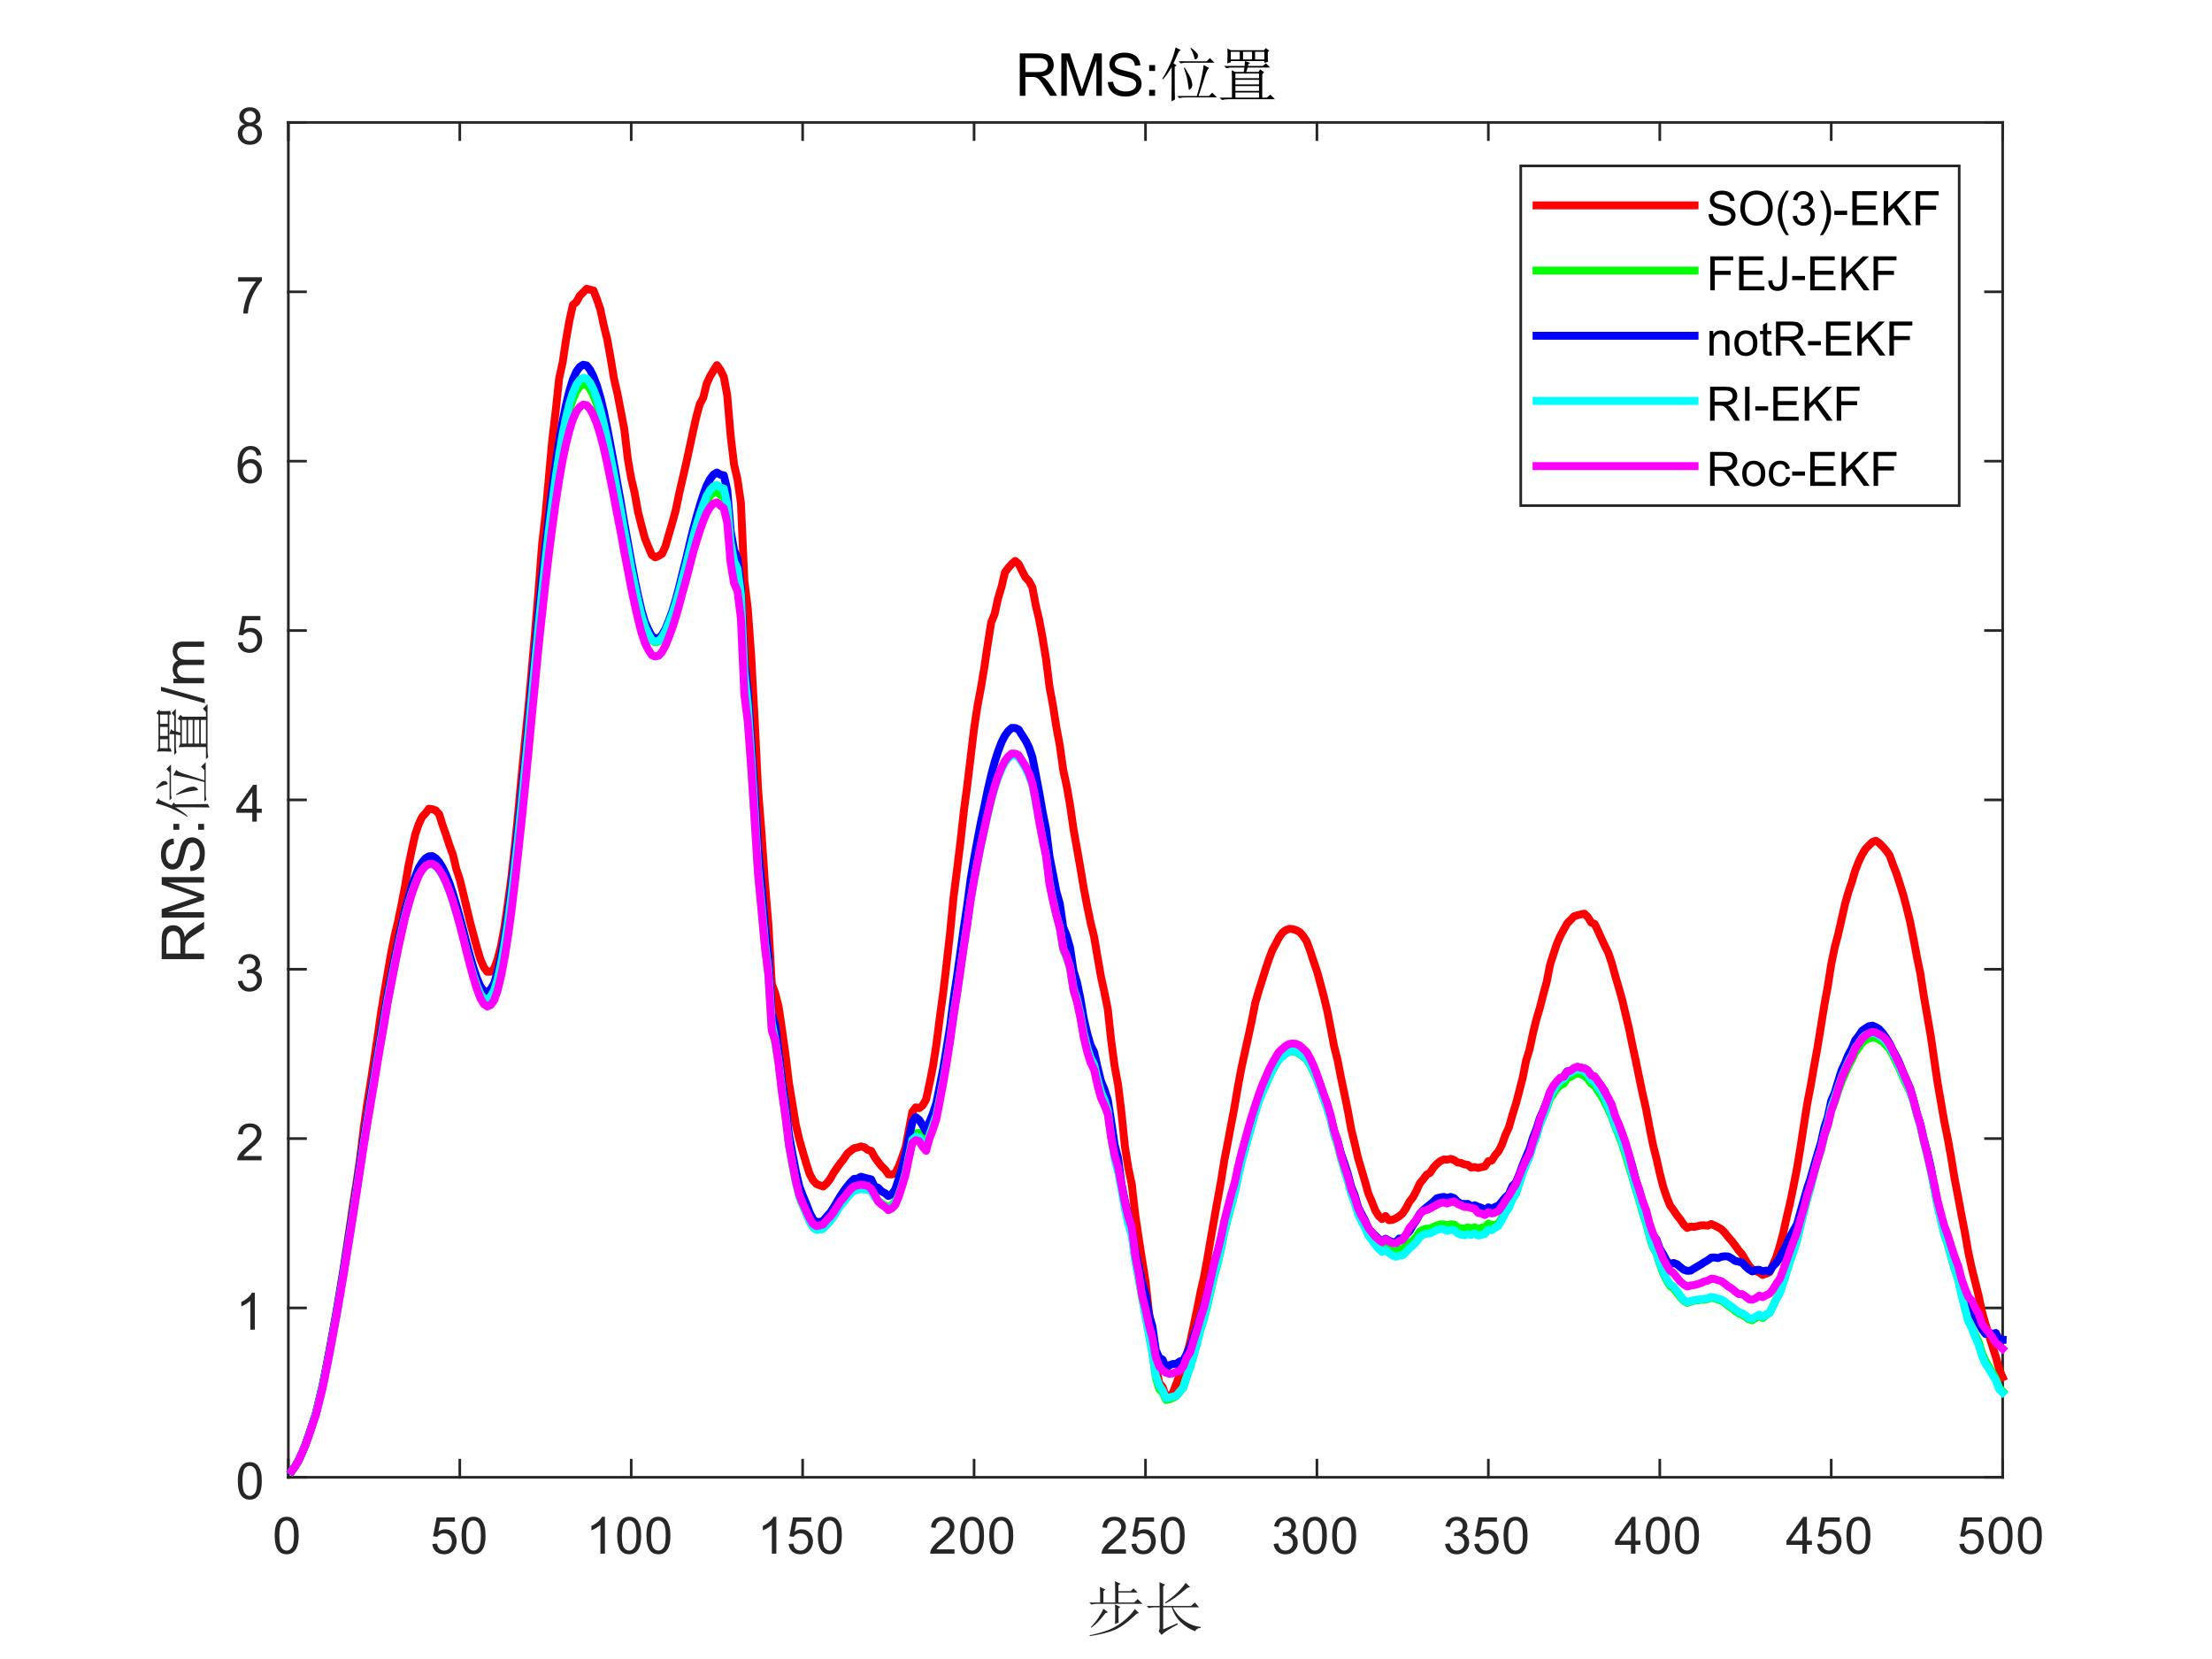 <?xml version="1.0"?>
<!DOCTYPE svg PUBLIC '-//W3C//DTD SVG 1.0//EN'
          'http://www.w3.org/TR/2001/REC-SVG-20010904/DTD/svg10.dtd'>
<svg xmlns:xlink="http://www.w3.org/1999/xlink" style="fill-opacity:1; color-rendering:auto; color-interpolation:auto; text-rendering:auto; stroke:black; stroke-linecap:square; stroke-miterlimit:10; shape-rendering:auto; stroke-opacity:1; fill:black; stroke-dasharray:none; font-weight:normal; stroke-width:1; font-family:'Dialog'; font-style:normal; stroke-linejoin:miter; font-size:12px; stroke-dashoffset:0; image-rendering:auto;" width="560" height="420" xmlns="http://www.w3.org/2000/svg"
><rect width="100%" height="100%" fill="#333333" stroke="none"/><!--Generated by the Batik Graphics2D SVG Generator--><defs id="genericDefs"
  /><g
  ><defs id="defs1"
    ><clipPath clipPathUnits="userSpaceOnUse" id="clipPath1"
      ><path d="M0 0 L560 0 L560 420 L0 420 L0 0 Z"
      /></clipPath
    ></defs
    ><g style="fill:white; stroke:white;"
    ><rect x="0" y="0" width="560" style="clip-path:url(#clipPath1); stroke:none;" height="420"
    /></g
    ><g style="fill:white; text-rendering:optimizeSpeed; color-rendering:optimizeSpeed; image-rendering:optimizeSpeed; shape-rendering:crispEdges; stroke:white; color-interpolation:sRGB;"
    ><rect x="0" width="560" height="420" y="0" style="stroke:none;"
      /><path style="stroke:none;" d="M73 374 L507 374 L507 31 L73 31 Z"
    /></g
    ><g style="fill:rgb(38,38,38); text-rendering:geometricPrecision; image-rendering:optimizeQuality; color-rendering:optimizeQuality; stroke-linejoin:round; stroke:rgb(38,38,38); color-interpolation:linearRGB; stroke-width:0.667;"
    ><line y2="374" style="fill:none;" x1="73" x2="507" y1="374"
      /><line y2="31" style="fill:none;" x1="73" x2="507" y1="31"
      /><line y2="369.66" style="fill:none;" x1="73" x2="73" y1="374"
      /><line y2="369.66" style="fill:none;" x1="116.4" x2="116.4" y1="374"
      /><line y2="369.66" style="fill:none;" x1="159.8" x2="159.8" y1="374"
      /><line y2="369.66" style="fill:none;" x1="203.2" x2="203.2" y1="374"
      /><line y2="369.66" style="fill:none;" x1="246.6" x2="246.6" y1="374"
      /><line y2="369.66" style="fill:none;" x1="290" x2="290" y1="374"
      /><line y2="369.66" style="fill:none;" x1="333.4" x2="333.4" y1="374"
      /><line y2="369.66" style="fill:none;" x1="376.8" x2="376.8" y1="374"
      /><line y2="369.66" style="fill:none;" x1="420.2" x2="420.2" y1="374"
      /><line y2="369.66" style="fill:none;" x1="463.6" x2="463.6" y1="374"
      /><line y2="369.66" style="fill:none;" x1="507" x2="507" y1="374"
      /><line y2="35.34" style="fill:none;" x1="73" x2="73" y1="31"
      /><line y2="35.34" style="fill:none;" x1="116.4" x2="116.4" y1="31"
      /><line y2="35.34" style="fill:none;" x1="159.8" x2="159.8" y1="31"
      /><line y2="35.34" style="fill:none;" x1="203.2" x2="203.2" y1="31"
      /><line y2="35.34" style="fill:none;" x1="246.6" x2="246.6" y1="31"
      /><line y2="35.34" style="fill:none;" x1="290" x2="290" y1="31"
      /><line y2="35.34" style="fill:none;" x1="333.4" x2="333.4" y1="31"
      /><line y2="35.34" style="fill:none;" x1="376.8" x2="376.8" y1="31"
      /><line y2="35.34" style="fill:none;" x1="420.2" x2="420.2" y1="31"
      /><line y2="35.34" style="fill:none;" x1="463.6" x2="463.6" y1="31"
      /><line y2="35.34" style="fill:none;" x1="507" x2="507" y1="31"
    /></g
    ><g transform="translate(73,379.333)" style="font-size:13.333px; fill:rgb(38,38,38); text-rendering:geometricPrecision; color-rendering:optimizeQuality; image-rendering:optimizeQuality; stroke:rgb(38,38,38); color-interpolation:linearRGB;"
    ><path style="stroke:none;" d="M-3.453 9.406 Q-3.453 7.766 -3.117 6.758 Q-2.781 5.75 -2.109 5.203 Q-1.438 4.656 -0.422 4.656 Q0.328 4.656 0.891 4.961 Q1.453 5.266 1.82 5.828 Q2.188 6.391 2.398 7.211 Q2.609 8.031 2.609 9.406 Q2.609 11.047 2.273 12.055 Q1.938 13.062 1.266 13.609 Q0.594 14.156 -0.422 14.156 Q-1.766 14.156 -2.547 13.188 Q-3.453 12.031 -3.453 9.406 ZM-2.281 9.406 Q-2.281 11.703 -1.75 12.461 Q-1.219 13.219 -0.422 13.219 Q0.359 13.219 0.898 12.461 Q1.438 11.703 1.438 9.406 Q1.438 7.109 0.898 6.359 Q0.359 5.609 -0.438 5.609 Q-1.219 5.609 -1.703 6.266 Q-2.281 7.125 -2.281 9.406 Z"
    /></g
    ><g transform="translate(116.4,379.333)" style="font-size:13.333px; fill:rgb(38,38,38); text-rendering:geometricPrecision; color-rendering:optimizeQuality; image-rendering:optimizeQuality; stroke:rgb(38,38,38); color-interpolation:linearRGB;"
    ><path style="stroke:none;" d="M-6.953 11.562 L-5.766 11.453 Q-5.625 12.344 -5.141 12.781 Q-4.656 13.219 -3.969 13.219 Q-3.141 13.219 -2.57 12.594 Q-2 11.969 -2 10.953 Q-2 9.969 -2.547 9.406 Q-3.094 8.844 -3.984 8.844 Q-4.547 8.844 -4.992 9.094 Q-5.438 9.344 -5.688 9.734 L-6.75 9.594 L-5.859 4.828 L-1.234 4.828 L-1.234 5.906 L-4.938 5.906 L-5.438 8.406 Q-4.609 7.828 -3.688 7.828 Q-2.469 7.828 -1.633 8.672 Q-0.797 9.516 -0.797 10.844 Q-0.797 12.109 -1.531 13.031 Q-2.422 14.156 -3.969 14.156 Q-5.234 14.156 -6.039 13.445 Q-6.844 12.734 -6.953 11.562 ZM0.451 9.406 Q0.451 7.766 0.787 6.758 Q1.123 5.75 1.794 5.203 Q2.466 4.656 3.482 4.656 Q4.232 4.656 4.794 4.961 Q5.357 5.266 5.724 5.828 Q6.091 6.391 6.302 7.211 Q6.513 8.031 6.513 9.406 Q6.513 11.047 6.177 12.055 Q5.841 13.062 5.169 13.609 Q4.497 14.156 3.482 14.156 Q2.138 14.156 1.357 13.188 Q0.451 12.031 0.451 9.406 ZM1.623 9.406 Q1.623 11.703 2.154 12.461 Q2.685 13.219 3.482 13.219 Q4.263 13.219 4.802 12.461 Q5.341 11.703 5.341 9.406 Q5.341 7.109 4.802 6.359 Q4.263 5.609 3.466 5.609 Q2.685 5.609 2.201 6.266 Q1.623 7.125 1.623 9.406 Z"
    /></g
    ><g transform="translate(159.8,379.333)" style="font-size:13.333px; fill:rgb(38,38,38); text-rendering:geometricPrecision; color-rendering:optimizeQuality; image-rendering:optimizeQuality; stroke:rgb(38,38,38); color-interpolation:linearRGB;"
    ><path style="stroke:none;" d="M-6.656 14 L-7.797 14 L-7.797 6.719 Q-8.219 7.109 -8.883 7.508 Q-9.547 7.906 -10.078 8.094 L-10.078 6.984 Q-9.125 6.547 -8.406 5.906 Q-7.688 5.266 -7.391 4.656 L-6.656 4.656 L-6.656 14 ZM-3.549 9.406 Q-3.549 7.766 -3.213 6.758 Q-2.877 5.75 -2.206 5.203 Q-1.534 4.656 -0.518 4.656 Q0.232 4.656 0.794 4.961 Q1.357 5.266 1.724 5.828 Q2.091 6.391 2.302 7.211 Q2.513 8.031 2.513 9.406 Q2.513 11.047 2.177 12.055 Q1.841 13.062 1.169 13.609 Q0.497 14.156 -0.518 14.156 Q-1.862 14.156 -2.643 13.188 Q-3.549 12.031 -3.549 9.406 ZM-2.377 9.406 Q-2.377 11.703 -1.846 12.461 Q-1.315 13.219 -0.518 13.219 Q0.263 13.219 0.802 12.461 Q1.341 11.703 1.341 9.406 Q1.341 7.109 0.802 6.359 Q0.263 5.609 -0.534 5.609 Q-1.315 5.609 -1.799 6.266 Q-2.377 7.125 -2.377 9.406 ZM3.854 9.406 Q3.854 7.766 4.19 6.758 Q4.526 5.75 5.198 5.203 Q5.87 4.656 6.886 4.656 Q7.636 4.656 8.198 4.961 Q8.761 5.266 9.128 5.828 Q9.495 6.391 9.706 7.211 Q9.917 8.031 9.917 9.406 Q9.917 11.047 9.581 12.055 Q9.245 13.062 8.573 13.609 Q7.901 14.156 6.886 14.156 Q5.542 14.156 4.761 13.188 Q3.854 12.031 3.854 9.406 ZM5.026 9.406 Q5.026 11.703 5.558 12.461 Q6.089 13.219 6.886 13.219 Q7.667 13.219 8.206 12.461 Q8.745 11.703 8.745 9.406 Q8.745 7.109 8.206 6.359 Q7.667 5.609 6.87 5.609 Q6.089 5.609 5.604 6.266 Q5.026 7.125 5.026 9.406 Z"
    /></g
    ><g transform="translate(203.2,379.333)" style="font-size:13.333px; fill:rgb(38,38,38); text-rendering:geometricPrecision; color-rendering:optimizeQuality; image-rendering:optimizeQuality; stroke:rgb(38,38,38); color-interpolation:linearRGB;"
    ><path style="stroke:none;" d="M-6.656 14 L-7.797 14 L-7.797 6.719 Q-8.219 7.109 -8.883 7.508 Q-9.547 7.906 -10.078 8.094 L-10.078 6.984 Q-9.125 6.547 -8.406 5.906 Q-7.688 5.266 -7.391 4.656 L-6.656 4.656 L-6.656 14 ZM-3.549 11.562 L-2.362 11.453 Q-2.221 12.344 -1.737 12.781 Q-1.252 13.219 -0.565 13.219 Q0.263 13.219 0.834 12.594 Q1.404 11.969 1.404 10.953 Q1.404 9.969 0.857 9.406 Q0.31 8.844 -0.581 8.844 Q-1.143 8.844 -1.588 9.094 Q-2.034 9.344 -2.284 9.734 L-3.346 9.594 L-2.456 4.828 L2.169 4.828 L2.169 5.906 L-1.534 5.906 L-2.034 8.406 Q-1.206 7.828 -0.284 7.828 Q0.935 7.828 1.771 8.672 Q2.607 9.516 2.607 10.844 Q2.607 12.109 1.873 13.031 Q0.982 14.156 -0.565 14.156 Q-1.831 14.156 -2.635 13.445 Q-3.44 12.734 -3.549 11.562 ZM3.854 9.406 Q3.854 7.766 4.19 6.758 Q4.526 5.75 5.198 5.203 Q5.87 4.656 6.886 4.656 Q7.636 4.656 8.198 4.961 Q8.761 5.266 9.128 5.828 Q9.495 6.391 9.706 7.211 Q9.917 8.031 9.917 9.406 Q9.917 11.047 9.581 12.055 Q9.245 13.062 8.573 13.609 Q7.901 14.156 6.886 14.156 Q5.542 14.156 4.761 13.188 Q3.854 12.031 3.854 9.406 ZM5.026 9.406 Q5.026 11.703 5.558 12.461 Q6.089 13.219 6.886 13.219 Q7.667 13.219 8.206 12.461 Q8.745 11.703 8.745 9.406 Q8.745 7.109 8.206 6.359 Q7.667 5.609 6.87 5.609 Q6.089 5.609 5.604 6.266 Q5.026 7.125 5.026 9.406 Z"
    /></g
    ><g transform="translate(246.6,379.333)" style="font-size:13.333px; fill:rgb(38,38,38); text-rendering:geometricPrecision; color-rendering:optimizeQuality; image-rendering:optimizeQuality; stroke:rgb(38,38,38); color-interpolation:linearRGB;"
    ><path style="stroke:none;" d="M-4.953 12.906 L-4.953 14 L-11.109 14 Q-11.125 13.594 -10.969 13.203 Q-10.734 12.578 -10.219 11.969 Q-9.703 11.359 -8.719 10.562 Q-7.203 9.312 -6.672 8.586 Q-6.141 7.859 -6.141 7.219 Q-6.141 6.531 -6.625 6.07 Q-7.109 5.609 -7.891 5.609 Q-8.719 5.609 -9.211 6.102 Q-9.703 6.594 -9.719 7.469 L-10.891 7.344 Q-10.766 6.031 -9.984 5.344 Q-9.203 4.656 -7.875 4.656 Q-6.531 4.656 -5.75 5.398 Q-4.969 6.141 -4.969 7.234 Q-4.969 7.797 -5.195 8.336 Q-5.422 8.875 -5.953 9.477 Q-6.484 10.078 -7.719 11.109 Q-8.75 11.969 -9.039 12.281 Q-9.328 12.594 -9.516 12.906 L-4.953 12.906 ZM-3.549 9.406 Q-3.549 7.766 -3.213 6.758 Q-2.877 5.75 -2.206 5.203 Q-1.534 4.656 -0.518 4.656 Q0.232 4.656 0.794 4.961 Q1.357 5.266 1.724 5.828 Q2.091 6.391 2.302 7.211 Q2.513 8.031 2.513 9.406 Q2.513 11.047 2.177 12.055 Q1.841 13.062 1.169 13.609 Q0.497 14.156 -0.518 14.156 Q-1.862 14.156 -2.643 13.188 Q-3.549 12.031 -3.549 9.406 ZM-2.377 9.406 Q-2.377 11.703 -1.846 12.461 Q-1.315 13.219 -0.518 13.219 Q0.263 13.219 0.802 12.461 Q1.341 11.703 1.341 9.406 Q1.341 7.109 0.802 6.359 Q0.263 5.609 -0.534 5.609 Q-1.315 5.609 -1.799 6.266 Q-2.377 7.125 -2.377 9.406 ZM3.854 9.406 Q3.854 7.766 4.19 6.758 Q4.526 5.75 5.198 5.203 Q5.87 4.656 6.886 4.656 Q7.636 4.656 8.198 4.961 Q8.761 5.266 9.128 5.828 Q9.495 6.391 9.706 7.211 Q9.917 8.031 9.917 9.406 Q9.917 11.047 9.581 12.055 Q9.245 13.062 8.573 13.609 Q7.901 14.156 6.886 14.156 Q5.542 14.156 4.761 13.188 Q3.854 12.031 3.854 9.406 ZM5.026 9.406 Q5.026 11.703 5.558 12.461 Q6.089 13.219 6.886 13.219 Q7.667 13.219 8.206 12.461 Q8.745 11.703 8.745 9.406 Q8.745 7.109 8.206 6.359 Q7.667 5.609 6.87 5.609 Q6.089 5.609 5.604 6.266 Q5.026 7.125 5.026 9.406 Z"
    /></g
    ><g transform="translate(290,379.333)" style="font-size:13.333px; fill:rgb(38,38,38); text-rendering:geometricPrecision; color-rendering:optimizeQuality; image-rendering:optimizeQuality; stroke:rgb(38,38,38); color-interpolation:linearRGB;"
    ><path style="stroke:none;" d="M-4.953 12.906 L-4.953 14 L-11.109 14 Q-11.125 13.594 -10.969 13.203 Q-10.734 12.578 -10.219 11.969 Q-9.703 11.359 -8.719 10.562 Q-7.203 9.312 -6.672 8.586 Q-6.141 7.859 -6.141 7.219 Q-6.141 6.531 -6.625 6.07 Q-7.109 5.609 -7.891 5.609 Q-8.719 5.609 -9.211 6.102 Q-9.703 6.594 -9.719 7.469 L-10.891 7.344 Q-10.766 6.031 -9.984 5.344 Q-9.203 4.656 -7.875 4.656 Q-6.531 4.656 -5.75 5.398 Q-4.969 6.141 -4.969 7.234 Q-4.969 7.797 -5.195 8.336 Q-5.422 8.875 -5.953 9.477 Q-6.484 10.078 -7.719 11.109 Q-8.75 11.969 -9.039 12.281 Q-9.328 12.594 -9.516 12.906 L-4.953 12.906 ZM-3.549 11.562 L-2.362 11.453 Q-2.221 12.344 -1.737 12.781 Q-1.252 13.219 -0.565 13.219 Q0.263 13.219 0.834 12.594 Q1.404 11.969 1.404 10.953 Q1.404 9.969 0.857 9.406 Q0.31 8.844 -0.581 8.844 Q-1.143 8.844 -1.588 9.094 Q-2.034 9.344 -2.284 9.734 L-3.346 9.594 L-2.456 4.828 L2.169 4.828 L2.169 5.906 L-1.534 5.906 L-2.034 8.406 Q-1.206 7.828 -0.284 7.828 Q0.935 7.828 1.771 8.672 Q2.607 9.516 2.607 10.844 Q2.607 12.109 1.873 13.031 Q0.982 14.156 -0.565 14.156 Q-1.831 14.156 -2.635 13.445 Q-3.44 12.734 -3.549 11.562 ZM3.854 9.406 Q3.854 7.766 4.19 6.758 Q4.526 5.75 5.198 5.203 Q5.87 4.656 6.886 4.656 Q7.636 4.656 8.198 4.961 Q8.761 5.266 9.128 5.828 Q9.495 6.391 9.706 7.211 Q9.917 8.031 9.917 9.406 Q9.917 11.047 9.581 12.055 Q9.245 13.062 8.573 13.609 Q7.901 14.156 6.886 14.156 Q5.542 14.156 4.761 13.188 Q3.854 12.031 3.854 9.406 ZM5.026 9.406 Q5.026 11.703 5.558 12.461 Q6.089 13.219 6.886 13.219 Q7.667 13.219 8.206 12.461 Q8.745 11.703 8.745 9.406 Q8.745 7.109 8.206 6.359 Q7.667 5.609 6.87 5.609 Q6.089 5.609 5.604 6.266 Q5.026 7.125 5.026 9.406 Z"
    /></g
    ><g transform="translate(333.4,379.333)" style="font-size:13.333px; fill:rgb(38,38,38); text-rendering:geometricPrecision; color-rendering:optimizeQuality; image-rendering:optimizeQuality; stroke:rgb(38,38,38); color-interpolation:linearRGB;"
    ><path style="stroke:none;" d="M-10.953 11.547 L-9.812 11.391 Q-9.609 12.359 -9.141 12.789 Q-8.672 13.219 -7.984 13.219 Q-7.188 13.219 -6.633 12.664 Q-6.078 12.109 -6.078 11.281 Q-6.078 10.484 -6.586 9.977 Q-7.094 9.469 -7.891 9.469 Q-8.219 9.469 -8.703 9.594 L-8.578 8.594 Q-8.453 8.609 -8.391 8.609 Q-7.656 8.609 -7.07 8.227 Q-6.484 7.844 -6.484 7.047 Q-6.484 6.422 -6.914 6.008 Q-7.344 5.594 -8.016 5.594 Q-8.688 5.594 -9.125 6.016 Q-9.562 6.438 -9.703 7.266 L-10.844 7.062 Q-10.625 5.922 -9.883 5.289 Q-9.141 4.656 -8.047 4.656 Q-7.281 4.656 -6.641 4.984 Q-6 5.312 -5.656 5.875 Q-5.312 6.438 -5.312 7.078 Q-5.312 7.672 -5.641 8.172 Q-5.969 8.672 -6.594 8.953 Q-5.781 9.156 -5.32 9.75 Q-4.859 10.344 -4.859 11.25 Q-4.859 12.469 -5.75 13.32 Q-6.641 14.172 -8 14.172 Q-9.219 14.172 -10.031 13.438 Q-10.844 12.703 -10.953 11.547 ZM-3.549 9.406 Q-3.549 7.766 -3.213 6.758 Q-2.877 5.75 -2.206 5.203 Q-1.534 4.656 -0.518 4.656 Q0.232 4.656 0.794 4.961 Q1.357 5.266 1.724 5.828 Q2.091 6.391 2.302 7.211 Q2.513 8.031 2.513 9.406 Q2.513 11.047 2.177 12.055 Q1.841 13.062 1.169 13.609 Q0.497 14.156 -0.518 14.156 Q-1.862 14.156 -2.643 13.188 Q-3.549 12.031 -3.549 9.406 ZM-2.377 9.406 Q-2.377 11.703 -1.846 12.461 Q-1.315 13.219 -0.518 13.219 Q0.263 13.219 0.802 12.461 Q1.341 11.703 1.341 9.406 Q1.341 7.109 0.802 6.359 Q0.263 5.609 -0.534 5.609 Q-1.315 5.609 -1.799 6.266 Q-2.377 7.125 -2.377 9.406 ZM3.854 9.406 Q3.854 7.766 4.19 6.758 Q4.526 5.75 5.198 5.203 Q5.87 4.656 6.886 4.656 Q7.636 4.656 8.198 4.961 Q8.761 5.266 9.128 5.828 Q9.495 6.391 9.706 7.211 Q9.917 8.031 9.917 9.406 Q9.917 11.047 9.581 12.055 Q9.245 13.062 8.573 13.609 Q7.901 14.156 6.886 14.156 Q5.542 14.156 4.761 13.188 Q3.854 12.031 3.854 9.406 ZM5.026 9.406 Q5.026 11.703 5.558 12.461 Q6.089 13.219 6.886 13.219 Q7.667 13.219 8.206 12.461 Q8.745 11.703 8.745 9.406 Q8.745 7.109 8.206 6.359 Q7.667 5.609 6.87 5.609 Q6.089 5.609 5.604 6.266 Q5.026 7.125 5.026 9.406 Z"
    /></g
    ><g transform="translate(376.8,379.333)" style="font-size:13.333px; fill:rgb(38,38,38); text-rendering:geometricPrecision; color-rendering:optimizeQuality; image-rendering:optimizeQuality; stroke:rgb(38,38,38); color-interpolation:linearRGB;"
    ><path style="stroke:none;" d="M-10.953 11.547 L-9.812 11.391 Q-9.609 12.359 -9.141 12.789 Q-8.672 13.219 -7.984 13.219 Q-7.188 13.219 -6.633 12.664 Q-6.078 12.109 -6.078 11.281 Q-6.078 10.484 -6.586 9.977 Q-7.094 9.469 -7.891 9.469 Q-8.219 9.469 -8.703 9.594 L-8.578 8.594 Q-8.453 8.609 -8.391 8.609 Q-7.656 8.609 -7.07 8.227 Q-6.484 7.844 -6.484 7.047 Q-6.484 6.422 -6.914 6.008 Q-7.344 5.594 -8.016 5.594 Q-8.688 5.594 -9.125 6.016 Q-9.562 6.438 -9.703 7.266 L-10.844 7.062 Q-10.625 5.922 -9.883 5.289 Q-9.141 4.656 -8.047 4.656 Q-7.281 4.656 -6.641 4.984 Q-6 5.312 -5.656 5.875 Q-5.312 6.438 -5.312 7.078 Q-5.312 7.672 -5.641 8.172 Q-5.969 8.672 -6.594 8.953 Q-5.781 9.156 -5.32 9.75 Q-4.859 10.344 -4.859 11.25 Q-4.859 12.469 -5.75 13.32 Q-6.641 14.172 -8 14.172 Q-9.219 14.172 -10.031 13.438 Q-10.844 12.703 -10.953 11.547 ZM-3.549 11.562 L-2.362 11.453 Q-2.221 12.344 -1.737 12.781 Q-1.252 13.219 -0.565 13.219 Q0.263 13.219 0.834 12.594 Q1.404 11.969 1.404 10.953 Q1.404 9.969 0.857 9.406 Q0.31 8.844 -0.581 8.844 Q-1.143 8.844 -1.588 9.094 Q-2.034 9.344 -2.284 9.734 L-3.346 9.594 L-2.456 4.828 L2.169 4.828 L2.169 5.906 L-1.534 5.906 L-2.034 8.406 Q-1.206 7.828 -0.284 7.828 Q0.935 7.828 1.771 8.672 Q2.607 9.516 2.607 10.844 Q2.607 12.109 1.873 13.031 Q0.982 14.156 -0.565 14.156 Q-1.831 14.156 -2.635 13.445 Q-3.44 12.734 -3.549 11.562 ZM3.854 9.406 Q3.854 7.766 4.19 6.758 Q4.526 5.75 5.198 5.203 Q5.87 4.656 6.886 4.656 Q7.636 4.656 8.198 4.961 Q8.761 5.266 9.128 5.828 Q9.495 6.391 9.706 7.211 Q9.917 8.031 9.917 9.406 Q9.917 11.047 9.581 12.055 Q9.245 13.062 8.573 13.609 Q7.901 14.156 6.886 14.156 Q5.542 14.156 4.761 13.188 Q3.854 12.031 3.854 9.406 ZM5.026 9.406 Q5.026 11.703 5.558 12.461 Q6.089 13.219 6.886 13.219 Q7.667 13.219 8.206 12.461 Q8.745 11.703 8.745 9.406 Q8.745 7.109 8.206 6.359 Q7.667 5.609 6.87 5.609 Q6.089 5.609 5.604 6.266 Q5.026 7.125 5.026 9.406 Z"
    /></g
    ><g transform="translate(420.2,379.333)" style="font-size:13.333px; fill:rgb(38,38,38); text-rendering:geometricPrecision; color-rendering:optimizeQuality; image-rendering:optimizeQuality; stroke:rgb(38,38,38); color-interpolation:linearRGB;"
    ><path style="stroke:none;" d="M-7.297 14 L-7.297 11.766 L-11.328 11.766 L-11.328 10.719 L-7.094 4.688 L-6.156 4.688 L-6.156 10.719 L-4.891 10.719 L-4.891 11.766 L-6.156 11.766 L-6.156 14 L-7.297 14 ZM-7.297 10.719 L-7.297 6.531 L-10.219 10.719 L-7.297 10.719 ZM-3.549 9.406 Q-3.549 7.766 -3.213 6.758 Q-2.877 5.75 -2.206 5.203 Q-1.534 4.656 -0.518 4.656 Q0.232 4.656 0.794 4.961 Q1.357 5.266 1.724 5.828 Q2.091 6.391 2.302 7.211 Q2.513 8.031 2.513 9.406 Q2.513 11.047 2.177 12.055 Q1.841 13.062 1.169 13.609 Q0.497 14.156 -0.518 14.156 Q-1.862 14.156 -2.643 13.188 Q-3.549 12.031 -3.549 9.406 ZM-2.377 9.406 Q-2.377 11.703 -1.846 12.461 Q-1.315 13.219 -0.518 13.219 Q0.263 13.219 0.802 12.461 Q1.341 11.703 1.341 9.406 Q1.341 7.109 0.802 6.359 Q0.263 5.609 -0.534 5.609 Q-1.315 5.609 -1.799 6.266 Q-2.377 7.125 -2.377 9.406 ZM3.854 9.406 Q3.854 7.766 4.19 6.758 Q4.526 5.75 5.198 5.203 Q5.87 4.656 6.886 4.656 Q7.636 4.656 8.198 4.961 Q8.761 5.266 9.128 5.828 Q9.495 6.391 9.706 7.211 Q9.917 8.031 9.917 9.406 Q9.917 11.047 9.581 12.055 Q9.245 13.062 8.573 13.609 Q7.901 14.156 6.886 14.156 Q5.542 14.156 4.761 13.188 Q3.854 12.031 3.854 9.406 ZM5.026 9.406 Q5.026 11.703 5.558 12.461 Q6.089 13.219 6.886 13.219 Q7.667 13.219 8.206 12.461 Q8.745 11.703 8.745 9.406 Q8.745 7.109 8.206 6.359 Q7.667 5.609 6.87 5.609 Q6.089 5.609 5.604 6.266 Q5.026 7.125 5.026 9.406 Z"
    /></g
    ><g transform="translate(463.6,379.333)" style="font-size:13.333px; fill:rgb(38,38,38); text-rendering:geometricPrecision; color-rendering:optimizeQuality; image-rendering:optimizeQuality; stroke:rgb(38,38,38); color-interpolation:linearRGB;"
    ><path style="stroke:none;" d="M-7.297 14 L-7.297 11.766 L-11.328 11.766 L-11.328 10.719 L-7.094 4.688 L-6.156 4.688 L-6.156 10.719 L-4.891 10.719 L-4.891 11.766 L-6.156 11.766 L-6.156 14 L-7.297 14 ZM-7.297 10.719 L-7.297 6.531 L-10.219 10.719 L-7.297 10.719 ZM-3.549 11.562 L-2.362 11.453 Q-2.221 12.344 -1.737 12.781 Q-1.252 13.219 -0.565 13.219 Q0.263 13.219 0.834 12.594 Q1.404 11.969 1.404 10.953 Q1.404 9.969 0.857 9.406 Q0.31 8.844 -0.581 8.844 Q-1.143 8.844 -1.588 9.094 Q-2.034 9.344 -2.284 9.734 L-3.346 9.594 L-2.456 4.828 L2.169 4.828 L2.169 5.906 L-1.534 5.906 L-2.034 8.406 Q-1.206 7.828 -0.284 7.828 Q0.935 7.828 1.771 8.672 Q2.607 9.516 2.607 10.844 Q2.607 12.109 1.873 13.031 Q0.982 14.156 -0.565 14.156 Q-1.831 14.156 -2.635 13.445 Q-3.44 12.734 -3.549 11.562 ZM3.854 9.406 Q3.854 7.766 4.19 6.758 Q4.526 5.75 5.198 5.203 Q5.87 4.656 6.886 4.656 Q7.636 4.656 8.198 4.961 Q8.761 5.266 9.128 5.828 Q9.495 6.391 9.706 7.211 Q9.917 8.031 9.917 9.406 Q9.917 11.047 9.581 12.055 Q9.245 13.062 8.573 13.609 Q7.901 14.156 6.886 14.156 Q5.542 14.156 4.761 13.188 Q3.854 12.031 3.854 9.406 ZM5.026 9.406 Q5.026 11.703 5.558 12.461 Q6.089 13.219 6.886 13.219 Q7.667 13.219 8.206 12.461 Q8.745 11.703 8.745 9.406 Q8.745 7.109 8.206 6.359 Q7.667 5.609 6.87 5.609 Q6.089 5.609 5.604 6.266 Q5.026 7.125 5.026 9.406 Z"
    /></g
    ><g transform="translate(507,379.333)" style="font-size:13.333px; fill:rgb(38,38,38); text-rendering:geometricPrecision; color-rendering:optimizeQuality; image-rendering:optimizeQuality; stroke:rgb(38,38,38); color-interpolation:linearRGB;"
    ><path style="stroke:none;" d="M-10.953 11.562 L-9.766 11.453 Q-9.625 12.344 -9.141 12.781 Q-8.656 13.219 -7.969 13.219 Q-7.141 13.219 -6.57 12.594 Q-6 11.969 -6 10.953 Q-6 9.969 -6.547 9.406 Q-7.094 8.844 -7.984 8.844 Q-8.547 8.844 -8.992 9.094 Q-9.438 9.344 -9.688 9.734 L-10.75 9.594 L-9.859 4.828 L-5.234 4.828 L-5.234 5.906 L-8.938 5.906 L-9.438 8.406 Q-8.609 7.828 -7.688 7.828 Q-6.469 7.828 -5.633 8.672 Q-4.797 9.516 -4.797 10.844 Q-4.797 12.109 -5.531 13.031 Q-6.422 14.156 -7.969 14.156 Q-9.234 14.156 -10.039 13.445 Q-10.844 12.734 -10.953 11.562 ZM-3.549 9.406 Q-3.549 7.766 -3.213 6.758 Q-2.877 5.75 -2.206 5.203 Q-1.534 4.656 -0.518 4.656 Q0.232 4.656 0.794 4.961 Q1.357 5.266 1.724 5.828 Q2.091 6.391 2.302 7.211 Q2.513 8.031 2.513 9.406 Q2.513 11.047 2.177 12.055 Q1.841 13.062 1.169 13.609 Q0.497 14.156 -0.518 14.156 Q-1.862 14.156 -2.643 13.188 Q-3.549 12.031 -3.549 9.406 ZM-2.377 9.406 Q-2.377 11.703 -1.846 12.461 Q-1.315 13.219 -0.518 13.219 Q0.263 13.219 0.802 12.461 Q1.341 11.703 1.341 9.406 Q1.341 7.109 0.802 6.359 Q0.263 5.609 -0.534 5.609 Q-1.315 5.609 -1.799 6.266 Q-2.377 7.125 -2.377 9.406 ZM3.854 9.406 Q3.854 7.766 4.19 6.758 Q4.526 5.75 5.198 5.203 Q5.87 4.656 6.886 4.656 Q7.636 4.656 8.198 4.961 Q8.761 5.266 9.128 5.828 Q9.495 6.391 9.706 7.211 Q9.917 8.031 9.917 9.406 Q9.917 11.047 9.581 12.055 Q9.245 13.062 8.573 13.609 Q7.901 14.156 6.886 14.156 Q5.542 14.156 4.761 13.188 Q3.854 12.031 3.854 9.406 ZM5.026 9.406 Q5.026 11.703 5.558 12.461 Q6.089 13.219 6.886 13.219 Q7.667 13.219 8.206 12.461 Q8.745 11.703 8.745 9.406 Q8.745 7.109 8.206 6.359 Q7.667 5.609 6.87 5.609 Q6.089 5.609 5.604 6.266 Q5.026 7.125 5.026 9.406 Z"
    /></g
    ><g transform="translate(290,397.667)" style="font-size:14.667px; fill:rgb(38,38,38); text-rendering:geometricPrecision; color-rendering:optimizeQuality; image-rendering:optimizeQuality; stroke:rgb(38,38,38); color-interpolation:linearRGB;"
    ><path style="stroke:none;" d="M-7.672 8.031 Q-7.672 3.984 -7.734 2.641 L-6.328 3.281 L-6.859 3.688 L-6.859 5.156 L-3.75 5.156 L-3.047 4.453 L-1.984 5.5 L-6.859 5.5 L-6.859 8.031 L-2.875 8.031 L-1.984 7.141 L-0.766 8.375 L-12.297 8.375 Q-13.062 8.375 -13.703 8.547 L-14.234 8.031 L-11.484 8.031 Q-11.484 5.094 -11.547 4.094 L-10.141 4.75 L-10.656 5.156 L-10.656 8.031 L-7.672 8.031 ZM-7.734 13.469 Q-7.672 12.766 -7.672 10.922 Q-7.672 9.078 -7.734 8.5 L-6.391 9.141 L-6.859 9.547 Q-6.859 12.25 -6.797 13.125 L-7.734 13.469 ZM-10.656 9.609 L-9.484 10.484 L-10.141 10.719 Q-12.016 13.234 -13.703 14.406 L-13.828 14.234 Q-12.719 13.125 -11.836 11.75 Q-10.953 10.375 -10.656 9.609 ZM-2.688 9.672 L-1.641 10.719 L-2.172 10.844 Q-5.734 14.234 -8.258 15.148 Q-10.781 16.062 -14.125 16.531 L-14.125 16.297 Q-12.359 16 -10.133 15.266 Q-7.906 14.531 -5.945 13.039 Q-3.984 11.547 -2.688 9.672 ZM3.586 8.906 Q3.586 5.5 3.586 4.828 Q3.586 4.156 3.539 2.875 L4.945 3.516 L4.477 3.984 L4.477 8.906 L11.508 8.906 L12.492 8.031 L13.555 9.25 L6.93 9.25 Q7.992 11.359 9.836 12.648 Q11.68 13.938 13.961 14.234 L13.961 14.469 Q13.023 14.469 12.555 15.297 Q10.742 14.641 9.102 13.18 Q7.461 11.719 6.633 9.25 L4.477 9.25 L4.477 14.828 Q6.227 14.062 8.039 13.297 L8.164 13.594 Q5.117 15.172 4.055 16.234 L3.305 15.297 Q3.586 14.875 3.586 14.406 L3.586 9.25 L2.242 9.25 Q1.477 9.25 0.836 9.438 L0.305 8.906 L3.586 8.906 ZM10.148 3.047 L11.273 4.094 L10.508 4.391 Q7.289 7.203 5.055 8.266 L4.945 8.031 Q6.82 6.734 8.133 5.445 Q9.445 4.156 10.148 3.047 Z"
    /></g
    ><g style="fill:rgb(38,38,38); text-rendering:geometricPrecision; image-rendering:optimizeQuality; color-rendering:optimizeQuality; stroke-linejoin:round; stroke:rgb(38,38,38); color-interpolation:linearRGB; stroke-width:0.667;"
    ><line y2="31" style="fill:none;" x1="73" x2="73" y1="374"
      /><line y2="31" style="fill:none;" x1="507" x2="507" y1="374"
      /><line y2="374" style="fill:none;" x1="73" x2="77.34" y1="374"
      /><line y2="331.125" style="fill:none;" x1="73" x2="77.34" y1="331.125"
      /><line y2="288.25" style="fill:none;" x1="73" x2="77.34" y1="288.25"
      /><line y2="245.375" style="fill:none;" x1="73" x2="77.34" y1="245.375"
      /><line y2="202.5" style="fill:none;" x1="73" x2="77.34" y1="202.5"
      /><line y2="159.625" style="fill:none;" x1="73" x2="77.34" y1="159.625"
      /><line y2="116.75" style="fill:none;" x1="73" x2="77.34" y1="116.75"
      /><line y2="73.875" style="fill:none;" x1="73" x2="77.34" y1="73.875"
      /><line y2="31" style="fill:none;" x1="73" x2="77.34" y1="31"
      /><line y2="374" style="fill:none;" x1="507" x2="502.66" y1="374"
      /><line y2="331.125" style="fill:none;" x1="507" x2="502.66" y1="331.125"
      /><line y2="288.25" style="fill:none;" x1="507" x2="502.66" y1="288.25"
      /><line y2="245.375" style="fill:none;" x1="507" x2="502.66" y1="245.375"
      /><line y2="202.5" style="fill:none;" x1="507" x2="502.66" y1="202.5"
      /><line y2="159.625" style="fill:none;" x1="507" x2="502.66" y1="159.625"
      /><line y2="116.75" style="fill:none;" x1="507" x2="502.66" y1="116.75"
      /><line y2="73.875" style="fill:none;" x1="507" x2="502.66" y1="73.875"
      /><line y2="31" style="fill:none;" x1="507" x2="502.66" y1="31"
    /></g
    ><g transform="translate(67.667,374)" style="font-size:13.333px; fill:rgb(38,38,38); text-rendering:geometricPrecision; color-rendering:optimizeQuality; image-rendering:optimizeQuality; stroke:rgb(38,38,38); color-interpolation:linearRGB;"
    ><path style="stroke:none;" d="M-7.453 0.906 Q-7.453 -0.734 -7.117 -1.742 Q-6.781 -2.75 -6.109 -3.297 Q-5.438 -3.844 -4.422 -3.844 Q-3.672 -3.844 -3.109 -3.539 Q-2.547 -3.234 -2.18 -2.672 Q-1.812 -2.109 -1.602 -1.289 Q-1.391 -0.469 -1.391 0.906 Q-1.391 2.547 -1.727 3.555 Q-2.062 4.562 -2.734 5.109 Q-3.406 5.656 -4.422 5.656 Q-5.766 5.656 -6.547 4.688 Q-7.453 3.531 -7.453 0.906 ZM-6.281 0.906 Q-6.281 3.203 -5.75 3.961 Q-5.219 4.719 -4.422 4.719 Q-3.641 4.719 -3.102 3.961 Q-2.562 3.203 -2.562 0.906 Q-2.562 -1.391 -3.102 -2.141 Q-3.641 -2.891 -4.438 -2.891 Q-5.219 -2.891 -5.703 -2.234 Q-6.281 -1.375 -6.281 0.906 Z"
    /></g
    ><g transform="translate(67.667,331.125)" style="font-size:13.333px; fill:rgb(38,38,38); text-rendering:geometricPrecision; color-rendering:optimizeQuality; image-rendering:optimizeQuality; stroke:rgb(38,38,38); color-interpolation:linearRGB;"
    ><path style="stroke:none;" d="M-3.156 5.5 L-4.297 5.5 L-4.297 -1.781 Q-4.719 -1.391 -5.383 -0.992 Q-6.047 -0.594 -6.578 -0.406 L-6.578 -1.516 Q-5.625 -1.953 -4.906 -2.594 Q-4.188 -3.234 -3.891 -3.844 L-3.156 -3.844 L-3.156 5.5 Z"
    /></g
    ><g transform="translate(67.667,288.25)" style="font-size:13.333px; fill:rgb(38,38,38); text-rendering:geometricPrecision; color-rendering:optimizeQuality; image-rendering:optimizeQuality; stroke:rgb(38,38,38); color-interpolation:linearRGB;"
    ><path style="stroke:none;" d="M-1.453 4.406 L-1.453 5.5 L-7.609 5.5 Q-7.625 5.094 -7.469 4.703 Q-7.234 4.078 -6.719 3.469 Q-6.203 2.859 -5.219 2.062 Q-3.703 0.812 -3.172 0.086 Q-2.641 -0.641 -2.641 -1.281 Q-2.641 -1.969 -3.125 -2.43 Q-3.609 -2.891 -4.391 -2.891 Q-5.219 -2.891 -5.711 -2.398 Q-6.203 -1.906 -6.219 -1.031 L-7.391 -1.156 Q-7.266 -2.469 -6.484 -3.156 Q-5.703 -3.844 -4.375 -3.844 Q-3.031 -3.844 -2.25 -3.102 Q-1.469 -2.359 -1.469 -1.266 Q-1.469 -0.703 -1.695 -0.164 Q-1.922 0.375 -2.453 0.977 Q-2.984 1.578 -4.219 2.609 Q-5.25 3.469 -5.539 3.781 Q-5.828 4.094 -6.016 4.406 L-1.453 4.406 Z"
    /></g
    ><g transform="translate(67.667,245.375)" style="font-size:13.333px; fill:rgb(38,38,38); text-rendering:geometricPrecision; color-rendering:optimizeQuality; image-rendering:optimizeQuality; stroke:rgb(38,38,38); color-interpolation:linearRGB;"
    ><path style="stroke:none;" d="M-7.453 3.047 L-6.312 2.891 Q-6.109 3.859 -5.641 4.289 Q-5.172 4.719 -4.484 4.719 Q-3.688 4.719 -3.133 4.164 Q-2.578 3.609 -2.578 2.781 Q-2.578 1.984 -3.086 1.477 Q-3.594 0.969 -4.391 0.969 Q-4.719 0.969 -5.203 1.094 L-5.078 0.094 Q-4.953 0.109 -4.891 0.109 Q-4.156 0.109 -3.57 -0.273 Q-2.984 -0.656 -2.984 -1.453 Q-2.984 -2.078 -3.414 -2.492 Q-3.844 -2.906 -4.516 -2.906 Q-5.188 -2.906 -5.625 -2.484 Q-6.062 -2.062 -6.203 -1.234 L-7.344 -1.438 Q-7.125 -2.578 -6.383 -3.211 Q-5.641 -3.844 -4.547 -3.844 Q-3.781 -3.844 -3.141 -3.516 Q-2.5 -3.188 -2.156 -2.625 Q-1.812 -2.062 -1.812 -1.422 Q-1.812 -0.828 -2.141 -0.328 Q-2.469 0.172 -3.094 0.453 Q-2.281 0.656 -1.82 1.25 Q-1.359 1.844 -1.359 2.75 Q-1.359 3.969 -2.25 4.82 Q-3.141 5.672 -4.5 5.672 Q-5.719 5.672 -6.531 4.938 Q-7.344 4.203 -7.453 3.047 Z"
    /></g
    ><g transform="translate(67.667,202.5)" style="font-size:13.333px; fill:rgb(38,38,38); text-rendering:geometricPrecision; color-rendering:optimizeQuality; image-rendering:optimizeQuality; stroke:rgb(38,38,38); color-interpolation:linearRGB;"
    ><path style="stroke:none;" d="M-3.797 5.5 L-3.797 3.266 L-7.828 3.266 L-7.828 2.219 L-3.594 -3.812 L-2.656 -3.812 L-2.656 2.219 L-1.391 2.219 L-1.391 3.266 L-2.656 3.266 L-2.656 5.5 L-3.797 5.5 ZM-3.797 2.219 L-3.797 -1.969 L-6.719 2.219 L-3.797 2.219 Z"
    /></g
    ><g transform="translate(67.667,159.625)" style="font-size:13.333px; fill:rgb(38,38,38); text-rendering:geometricPrecision; color-rendering:optimizeQuality; image-rendering:optimizeQuality; stroke:rgb(38,38,38); color-interpolation:linearRGB;"
    ><path style="stroke:none;" d="M-7.453 3.062 L-6.266 2.953 Q-6.125 3.844 -5.641 4.281 Q-5.156 4.719 -4.469 4.719 Q-3.641 4.719 -3.07 4.094 Q-2.5 3.469 -2.5 2.453 Q-2.5 1.469 -3.047 0.906 Q-3.594 0.344 -4.484 0.344 Q-5.047 0.344 -5.492 0.594 Q-5.938 0.844 -6.188 1.234 L-7.25 1.094 L-6.359 -3.672 L-1.734 -3.672 L-1.734 -2.594 L-5.438 -2.594 L-5.938 -0.094 Q-5.109 -0.672 -4.188 -0.672 Q-2.969 -0.672 -2.133 0.172 Q-1.297 1.016 -1.297 2.344 Q-1.297 3.609 -2.031 4.531 Q-2.922 5.656 -4.469 5.656 Q-5.734 5.656 -6.539 4.945 Q-7.344 4.234 -7.453 3.062 Z"
    /></g
    ><g transform="translate(67.667,116.75)" style="font-size:13.333px; fill:rgb(38,38,38); text-rendering:geometricPrecision; color-rendering:optimizeQuality; image-rendering:optimizeQuality; stroke:rgb(38,38,38); color-interpolation:linearRGB;"
    ><path style="stroke:none;" d="M-1.531 -1.531 L-2.672 -1.438 Q-2.812 -2.109 -3.094 -2.422 Q-3.562 -2.906 -4.234 -2.906 Q-4.781 -2.906 -5.203 -2.594 Q-5.734 -2.203 -6.047 -1.453 Q-6.359 -0.703 -6.375 0.703 Q-5.969 0.078 -5.367 -0.227 Q-4.766 -0.531 -4.109 -0.531 Q-2.969 -0.531 -2.164 0.305 Q-1.359 1.141 -1.359 2.484 Q-1.359 3.359 -1.742 4.109 Q-2.125 4.859 -2.781 5.258 Q-3.438 5.656 -4.281 5.656 Q-5.703 5.656 -6.609 4.609 Q-7.516 3.562 -7.516 1.141 Q-7.516 -1.547 -6.516 -2.781 Q-5.641 -3.844 -4.172 -3.844 Q-3.078 -3.844 -2.375 -3.227 Q-1.672 -2.609 -1.531 -1.531 ZM-6.203 2.484 Q-6.203 3.078 -5.953 3.617 Q-5.703 4.156 -5.25 4.438 Q-4.797 4.719 -4.297 4.719 Q-3.578 4.719 -3.055 4.133 Q-2.531 3.547 -2.531 2.547 Q-2.531 1.578 -3.047 1.023 Q-3.562 0.469 -4.344 0.469 Q-5.125 0.469 -5.664 1.023 Q-6.203 1.578 -6.203 2.484 Z"
    /></g
    ><g transform="translate(67.667,73.875)" style="font-size:13.333px; fill:rgb(38,38,38); text-rendering:geometricPrecision; color-rendering:optimizeQuality; image-rendering:optimizeQuality; stroke:rgb(38,38,38); color-interpolation:linearRGB;"
    ><path style="stroke:none;" d="M-7.391 -2.594 L-7.391 -3.688 L-1.359 -3.688 L-1.359 -2.797 Q-2.25 -1.844 -3.125 -0.281 Q-4 1.281 -4.469 2.938 Q-4.812 4.109 -4.906 5.5 L-6.078 5.5 Q-6.062 4.406 -5.648 2.852 Q-5.234 1.297 -4.469 -0.148 Q-3.703 -1.594 -2.828 -2.594 L-7.391 -2.594 Z"
    /></g
    ><g transform="translate(67.667,31)" style="font-size:13.333px; fill:rgb(38,38,38); text-rendering:geometricPrecision; color-rendering:optimizeQuality; image-rendering:optimizeQuality; stroke:rgb(38,38,38); color-interpolation:linearRGB;"
    ><path style="stroke:none;" d="M-5.703 0.453 Q-6.406 0.188 -6.75 -0.289 Q-7.094 -0.766 -7.094 -1.438 Q-7.094 -2.453 -6.367 -3.148 Q-5.641 -3.844 -4.422 -3.844 Q-3.203 -3.844 -2.461 -3.133 Q-1.719 -2.422 -1.719 -1.406 Q-1.719 -0.766 -2.062 -0.289 Q-2.406 0.188 -3.094 0.453 Q-2.234 0.734 -1.789 1.359 Q-1.344 1.984 -1.344 2.844 Q-1.344 4.031 -2.188 4.844 Q-3.031 5.656 -4.406 5.656 Q-5.781 5.656 -6.625 4.844 Q-7.469 4.031 -7.469 2.812 Q-7.469 1.906 -7.008 1.289 Q-6.547 0.672 -5.703 0.453 ZM-5.938 -1.484 Q-5.938 -0.828 -5.508 -0.406 Q-5.078 0.016 -4.406 0.016 Q-3.734 0.016 -3.312 -0.398 Q-2.891 -0.812 -2.891 -1.422 Q-2.891 -2.047 -3.328 -2.477 Q-3.766 -2.906 -4.406 -2.906 Q-5.062 -2.906 -5.5 -2.484 Q-5.938 -2.062 -5.938 -1.484 ZM-6.297 2.812 Q-6.297 3.297 -6.062 3.758 Q-5.828 4.219 -5.375 4.469 Q-4.922 4.719 -4.391 4.719 Q-3.578 4.719 -3.047 4.195 Q-2.516 3.672 -2.516 2.859 Q-2.516 2.031 -3.062 1.492 Q-3.609 0.953 -4.438 0.953 Q-5.234 0.953 -5.766 1.484 Q-6.297 2.016 -6.297 2.812 Z"
    /></g
    ><g transform="translate(55.667,202.5) rotate(-90)" style="font-size:14.667px; fill:rgb(38,38,38); text-rendering:geometricPrecision; color-rendering:optimizeQuality; image-rendering:optimizeQuality; stroke:rgb(38,38,38); color-interpolation:linearRGB;"
    ><path style="stroke:none;" d="M-40.328 -4 L-40.328 -14.734 L-35.562 -14.734 Q-34.125 -14.734 -33.375 -14.445 Q-32.625 -14.156 -32.18 -13.422 Q-31.734 -12.688 -31.734 -11.812 Q-31.734 -10.672 -32.477 -9.883 Q-33.219 -9.094 -34.766 -8.891 Q-34.203 -8.609 -33.906 -8.344 Q-33.281 -7.781 -32.719 -6.922 L-30.859 -4 L-32.641 -4 L-34.062 -6.234 Q-34.688 -7.203 -35.094 -7.711 Q-35.5 -8.219 -35.812 -8.43 Q-36.125 -8.641 -36.453 -8.719 Q-36.703 -8.766 -37.25 -8.766 L-38.906 -8.766 L-38.906 -4 L-40.328 -4 ZM-38.906 -10 L-35.844 -10 Q-34.875 -10 -34.32 -10.203 Q-33.766 -10.406 -33.484 -10.844 Q-33.203 -11.281 -33.203 -11.812 Q-33.203 -12.562 -33.758 -13.055 Q-34.312 -13.547 -35.5 -13.547 L-38.906 -13.547 L-38.906 -10 ZM-29.806 -4 L-29.806 -14.734 L-27.666 -14.734 L-25.119 -7.141 Q-24.775 -6.078 -24.603 -5.547 Q-24.431 -6.125 -24.041 -7.266 L-21.463 -14.734 L-19.556 -14.734 L-19.556 -4 L-20.931 -4 L-20.931 -12.984 L-24.041 -4 L-25.322 -4 L-28.431 -13.141 L-28.431 -4 L-29.806 -4 ZM-18.035 -7.453 L-16.691 -7.562 Q-16.598 -6.766 -16.246 -6.25 Q-15.895 -5.734 -15.168 -5.414 Q-14.441 -5.094 -13.52 -5.094 Q-12.707 -5.094 -12.082 -5.336 Q-11.457 -5.578 -11.152 -6 Q-10.848 -6.422 -10.848 -6.922 Q-10.848 -7.422 -11.145 -7.797 Q-11.441 -8.172 -12.113 -8.438 Q-12.551 -8.594 -14.027 -8.953 Q-15.504 -9.312 -16.098 -9.625 Q-16.863 -10.031 -17.246 -10.625 Q-17.629 -11.219 -17.629 -11.969 Q-17.629 -12.781 -17.168 -13.484 Q-16.707 -14.188 -15.816 -14.555 Q-14.926 -14.922 -13.848 -14.922 Q-12.645 -14.922 -11.738 -14.539 Q-10.832 -14.156 -10.34 -13.406 Q-9.848 -12.656 -9.801 -11.719 L-11.176 -11.609 Q-11.285 -12.625 -11.918 -13.148 Q-12.551 -13.672 -13.785 -13.672 Q-15.066 -13.672 -15.66 -13.195 Q-16.254 -12.719 -16.254 -12.062 Q-16.254 -11.484 -15.832 -11.109 Q-15.426 -10.734 -13.691 -10.344 Q-11.957 -9.953 -11.316 -9.656 Q-10.379 -9.219 -9.934 -8.555 Q-9.488 -7.891 -9.488 -7.031 Q-9.488 -6.172 -9.98 -5.414 Q-10.473 -4.656 -11.387 -4.234 Q-12.301 -3.812 -13.457 -3.812 Q-14.91 -3.812 -15.895 -4.242 Q-16.879 -4.672 -17.441 -5.523 Q-18.004 -6.375 -18.035 -7.453 ZM-7.572 -10.281 L-7.572 -11.781 L-6.072 -11.781 L-6.072 -10.281 L-7.572 -10.281 ZM-7.572 -4 L-7.572 -5.5 L-6.072 -5.5 L-6.072 -4 L-7.572 -4 ZM-1.922 -2.594 Q-1.875 -4.359 -1.875 -11.266 Q-3.094 -9.219 -4.094 -8.156 L-4.266 -8.281 Q-3.156 -10.031 -2.25 -12.086 Q-1.344 -14.141 -0.875 -16.25 L0.469 -15.547 L-0.047 -15.25 Q-0.984 -13.141 -1.406 -12.203 L-0.641 -11.672 L-1.109 -11.328 Q-1.109 -4.297 -1.047 -3.062 L-1.922 -2.594 ZM2.875 -16.016 L3.047 -16.125 Q4.75 -14.844 4.781 -14.258 Q4.812 -13.672 4.516 -13.438 Q4.219 -13.203 4.172 -13.203 Q3.875 -13.203 3.812 -13.844 Q3.641 -14.719 2.875 -16.016 ZM-0.109 -12.734 L6.984 -12.734 L7.797 -13.547 L8.969 -12.375 L1.766 -12.375 Q1.062 -12.375 0.422 -12.203 L-0.109 -12.734 ZM1.234 -11.031 L1.406 -11.156 Q2.875 -8.812 3.109 -8.016 Q3.344 -7.219 3.344 -6.812 Q3.344 -6.234 3.023 -5.883 Q2.703 -5.531 2.578 -5.531 Q2.406 -5.531 2.406 -5.938 Q2.344 -6.641 2.109 -7.93 Q1.875 -9.219 1.234 -11.031 ZM6.219 -11.797 L7.625 -11.031 Q7.094 -10.734 6.562 -8.984 Q6.047 -7.219 4.922 -3.938 L7.562 -3.938 L8.391 -4.766 L9.562 -3.594 L1.469 -3.594 Q0.703 -3.594 0.062 -3.406 L-0.469 -3.938 L4.516 -3.938 Q5.219 -6.344 5.688 -8.602 Q6.156 -10.859 6.219 -11.797 ZM13.086 -15.141 L13.086 -13.203 L15.367 -13.203 L15.367 -15.141 L13.086 -15.141 ZM16.195 -15.141 L16.195 -13.203 L18.477 -13.203 L18.477 -15.141 L16.195 -15.141 ZM19.242 -15.141 L19.242 -13.203 L21.586 -13.203 L21.586 -15.141 L19.242 -15.141 ZM12.211 -15.953 L13.086 -15.547 L21.523 -15.547 L21.93 -16.078 L22.82 -15.422 L22.461 -15.078 Q22.461 -14.312 22.461 -13.758 Q22.461 -13.203 22.523 -12.609 L21.586 -12.328 L21.586 -12.797 L13.086 -12.797 L13.086 -12.5 L12.211 -12.203 Q12.273 -13.375 12.273 -14.375 Q12.273 -15.375 12.211 -15.953 ZM14.258 -4.828 L14.258 -3.531 L20.242 -3.531 L20.242 -4.828 L14.258 -4.828 ZM11.383 -11.562 L16.602 -11.562 Q16.664 -12.203 16.664 -12.797 L18.008 -12.328 L17.602 -12.094 L17.43 -11.562 L21.18 -11.562 L21.992 -12.203 L23.055 -11.156 L17.367 -11.156 Q17.195 -10.562 17.008 -10.031 L20.117 -10.031 L20.523 -10.688 L21.523 -9.984 L21.055 -9.453 L21.055 -3.531 L22.227 -3.531 L23.102 -4.297 L24.273 -3.125 L12.445 -3.125 Q11.57 -3.125 10.867 -2.938 L10.273 -3.531 L13.383 -3.531 L13.383 -8.922 Q13.383 -9.562 13.32 -10.453 L14.258 -10.031 L16.367 -10.031 L16.539 -11.156 L13.492 -11.156 Q12.68 -11.156 11.977 -10.969 L11.383 -11.562 ZM14.258 -9.625 L14.258 -8.453 L20.242 -8.453 L20.242 -9.625 L14.258 -9.625 ZM14.258 -8.047 L14.258 -6.875 L20.242 -6.875 L20.242 -8.047 L14.258 -8.047 ZM14.258 -6.469 L14.258 -5.234 L20.242 -5.234 L20.242 -6.469 L14.258 -6.469 ZM24.469 -3.812 L27.578 -14.922 L28.641 -14.922 L25.531 -3.812 L24.469 -3.812 ZM29.525 -4 L29.525 -11.781 L30.713 -11.781 L30.713 -10.688 Q31.072 -11.266 31.681 -11.609 Q32.291 -11.953 33.072 -11.953 Q33.931 -11.953 34.486 -11.594 Q35.041 -11.234 35.26 -10.594 Q36.181 -11.953 37.666 -11.953 Q38.822 -11.953 39.447 -11.312 Q40.072 -10.672 40.072 -9.344 L40.072 -4 L38.76 -4 L38.76 -8.906 Q38.76 -9.688 38.635 -10.039 Q38.51 -10.391 38.166 -10.602 Q37.822 -10.812 37.369 -10.812 Q36.556 -10.812 36.01 -10.266 Q35.463 -9.719 35.463 -8.516 L35.463 -4 L34.15 -4 L34.15 -9.047 Q34.15 -9.938 33.83 -10.375 Q33.51 -10.812 32.775 -10.812 Q32.213 -10.812 31.744 -10.516 Q31.275 -10.219 31.064 -9.656 Q30.853 -9.094 30.853 -8.031 L30.853 -4 L29.525 -4 Z"
    /></g
    ><g transform="translate(290,28.25)" style="text-rendering:geometricPrecision; font-size:14.667px; color-interpolation:linearRGB; color-rendering:optimizeQuality; image-rendering:optimizeQuality;"
    ><path style="stroke:none;" d="M-31.828 -4 L-31.828 -14.734 L-27.062 -14.734 Q-25.625 -14.734 -24.875 -14.445 Q-24.125 -14.156 -23.68 -13.422 Q-23.234 -12.688 -23.234 -11.812 Q-23.234 -10.672 -23.977 -9.883 Q-24.719 -9.094 -26.266 -8.891 Q-25.703 -8.609 -25.406 -8.344 Q-24.781 -7.781 -24.219 -6.922 L-22.359 -4 L-24.141 -4 L-25.562 -6.234 Q-26.188 -7.203 -26.594 -7.711 Q-27 -8.219 -27.312 -8.43 Q-27.625 -8.641 -27.953 -8.719 Q-28.203 -8.766 -28.75 -8.766 L-30.406 -8.766 L-30.406 -4 L-31.828 -4 ZM-30.406 -10 L-27.344 -10 Q-26.375 -10 -25.82 -10.203 Q-25.266 -10.406 -24.984 -10.844 Q-24.703 -11.281 -24.703 -11.812 Q-24.703 -12.562 -25.258 -13.055 Q-25.812 -13.547 -27 -13.547 L-30.406 -13.547 L-30.406 -10 ZM-21.306 -4 L-21.306 -14.734 L-19.166 -14.734 L-16.619 -7.141 Q-16.275 -6.078 -16.103 -5.547 Q-15.931 -6.125 -15.541 -7.266 L-12.963 -14.734 L-11.056 -14.734 L-11.056 -4 L-12.431 -4 L-12.431 -12.984 L-15.541 -4 L-16.822 -4 L-19.931 -13.141 L-19.931 -4 L-21.306 -4 ZM-9.535 -7.453 L-8.191 -7.562 Q-8.098 -6.766 -7.746 -6.25 Q-7.394 -5.734 -6.668 -5.414 Q-5.941 -5.094 -5.019 -5.094 Q-4.207 -5.094 -3.582 -5.336 Q-2.957 -5.578 -2.652 -6 Q-2.348 -6.422 -2.348 -6.922 Q-2.348 -7.422 -2.644 -7.797 Q-2.941 -8.172 -3.613 -8.438 Q-4.051 -8.594 -5.527 -8.953 Q-7.004 -9.312 -7.598 -9.625 Q-8.363 -10.031 -8.746 -10.625 Q-9.129 -11.219 -9.129 -11.969 Q-9.129 -12.781 -8.668 -13.484 Q-8.207 -14.188 -7.316 -14.555 Q-6.426 -14.922 -5.348 -14.922 Q-4.144 -14.922 -3.238 -14.539 Q-2.332 -14.156 -1.84 -13.406 Q-1.348 -12.656 -1.301 -11.719 L-2.676 -11.609 Q-2.785 -12.625 -3.418 -13.148 Q-4.051 -13.672 -5.285 -13.672 Q-6.566 -13.672 -7.16 -13.195 Q-7.754 -12.719 -7.754 -12.062 Q-7.754 -11.484 -7.332 -11.109 Q-6.926 -10.734 -5.191 -10.344 Q-3.457 -9.953 -2.816 -9.656 Q-1.879 -9.219 -1.433 -8.555 Q-0.988 -7.891 -0.988 -7.031 Q-0.988 -6.172 -1.48 -5.414 Q-1.973 -4.656 -2.887 -4.234 Q-3.801 -3.812 -4.957 -3.812 Q-6.41 -3.812 -7.394 -4.242 Q-8.379 -4.672 -8.941 -5.523 Q-9.504 -6.375 -9.535 -7.453 ZM0.928 -10.281 L0.928 -11.781 L2.428 -11.781 L2.428 -10.281 L0.928 -10.281 ZM0.928 -4 L0.928 -5.5 L2.428 -5.5 L2.428 -4 L0.928 -4 ZM6.578 -2.594 Q6.625 -4.359 6.625 -11.266 Q5.406 -9.219 4.406 -8.156 L4.234 -8.281 Q5.344 -10.031 6.25 -12.086 Q7.156 -14.141 7.625 -16.25 L8.969 -15.547 L8.453 -15.25 Q7.516 -13.141 7.094 -12.203 L7.859 -11.672 L7.391 -11.328 Q7.391 -4.297 7.453 -3.062 L6.578 -2.594 ZM11.375 -16.016 L11.547 -16.125 Q13.25 -14.844 13.281 -14.258 Q13.312 -13.672 13.016 -13.438 Q12.719 -13.203 12.672 -13.203 Q12.375 -13.203 12.312 -13.844 Q12.141 -14.719 11.375 -16.016 ZM8.391 -12.734 L15.484 -12.734 L16.297 -13.547 L17.469 -12.375 L10.266 -12.375 Q9.562 -12.375 8.922 -12.203 L8.391 -12.734 ZM9.734 -11.031 L9.906 -11.156 Q11.375 -8.812 11.609 -8.016 Q11.844 -7.219 11.844 -6.812 Q11.844 -6.234 11.523 -5.883 Q11.203 -5.531 11.078 -5.531 Q10.906 -5.531 10.906 -5.938 Q10.844 -6.641 10.609 -7.93 Q10.375 -9.219 9.734 -11.031 ZM14.719 -11.797 L16.125 -11.031 Q15.594 -10.734 15.062 -8.984 Q14.547 -7.219 13.422 -3.938 L16.062 -3.938 L16.891 -4.766 L18.062 -3.594 L9.969 -3.594 Q9.203 -3.594 8.562 -3.406 L8.031 -3.938 L13.016 -3.938 Q13.719 -6.344 14.188 -8.602 Q14.656 -10.859 14.719 -11.797 ZM21.586 -15.141 L21.586 -13.203 L23.867 -13.203 L23.867 -15.141 L21.586 -15.141 ZM24.695 -15.141 L24.695 -13.203 L26.977 -13.203 L26.977 -15.141 L24.695 -15.141 ZM27.742 -15.141 L27.742 -13.203 L30.086 -13.203 L30.086 -15.141 L27.742 -15.141 ZM20.711 -15.953 L21.586 -15.547 L30.023 -15.547 L30.43 -16.078 L31.32 -15.422 L30.961 -15.078 Q30.961 -14.312 30.961 -13.758 Q30.961 -13.203 31.023 -12.609 L30.086 -12.328 L30.086 -12.797 L21.586 -12.797 L21.586 -12.5 L20.711 -12.203 Q20.773 -13.375 20.773 -14.375 Q20.773 -15.375 20.711 -15.953 ZM22.758 -4.828 L22.758 -3.531 L28.742 -3.531 L28.742 -4.828 L22.758 -4.828 ZM19.883 -11.562 L25.102 -11.562 Q25.164 -12.203 25.164 -12.797 L26.508 -12.328 L26.102 -12.094 L25.93 -11.562 L29.68 -11.562 L30.492 -12.203 L31.555 -11.156 L25.867 -11.156 Q25.695 -10.562 25.508 -10.031 L28.617 -10.031 L29.023 -10.688 L30.023 -9.984 L29.555 -9.453 L29.555 -3.531 L30.727 -3.531 L31.602 -4.297 L32.773 -3.125 L20.945 -3.125 Q20.07 -3.125 19.367 -2.938 L18.773 -3.531 L21.883 -3.531 L21.883 -8.922 Q21.883 -9.562 21.82 -10.453 L22.758 -10.031 L24.867 -10.031 L25.039 -11.156 L21.992 -11.156 Q21.18 -11.156 20.477 -10.969 L19.883 -11.562 ZM22.758 -9.625 L22.758 -8.453 L28.742 -8.453 L28.742 -9.625 L22.758 -9.625 ZM22.758 -8.047 L22.758 -6.875 L28.742 -6.875 L28.742 -8.047 L22.758 -8.047 ZM22.758 -6.469 L22.758 -5.234 L28.742 -5.234 L28.742 -6.469 L22.758 -6.469 Z"
    /></g
    ><g style="stroke-linecap:butt; fill:red; text-rendering:geometricPrecision; image-rendering:optimizeQuality; color-rendering:optimizeQuality; stroke-linejoin:round; stroke:red; color-interpolation:linearRGB; stroke-width:2;"
    ><path d="M73.868 372.397 L74.736 371.188 L75.604 369.713 L76.472 367.846 L77.34 365.741 L78.208 363.253 L79.076 360.563 L79.944 357.923 L80.812 354.439 L81.68 350.8 L82.548 346.467 L83.416 341.832 L84.284 337.099 L85.152 332.302 L86.02 327.095 L86.888 321.746 L87.756 316.002 L88.624 310.235 L89.492 304.203 L90.36 298.807 L91.228 292.735 L92.096 285.551 L92.964 279.418 L93.832 274.054 L94.7 268.451 L95.568 262.643 L96.436 256.592 L97.304 251.24 L98.172 246.226 L99.04 241.18 L99.908 236.877 L100.776 233.244 L101.644 229.005 L102.512 224.542 L103.38 219.387 L104.248 215.132 L105.116 211.274 L105.984 208.693 L106.852 206.846 L107.72 205.88 L108.588 204.738 L109.456 204.863 L110.324 205.189 L111.192 206.152 L112.06 208.94 L112.928 211.387 L113.796 214.042 L114.664 216.387 L115.532 220.036 L116.4 222.624 L117.268 226.173 L118.136 229.803 L119.004 233.434 L119.872 236.69 L120.74 239.937 L121.608 242.818 L122.476 244.857 L123.344 245.999 L124.212 246.007 L125.08 245.271 L125.948 242.978 L126.816 239.575 L127.684 234.919 L128.552 228.87 L129.42 222.534 L130.288 214.743 L131.156 206.149 L132.024 196.654 L132.892 187.81 L133.76 179.26 L134.628 169.48 L135.496 159.599 L136.364 149.198 L137.232 137.863 L138.1 130.313 L138.968 120.72 L139.836 111.166 L140.704 103.843 L141.572 95.698 L142.44 91.754 L143.308 85.988 L144.176 81.07 L145.044 77.169 L145.912 76.488 L146.78 74.861 L147.648 74.022 L148.516 73.116 L149.384 73.343 L150.252 73.54 L151.12 75.776 L151.988 78.322 L152.856 82.4 L153.724 85.897 L154.592 90.712 L155.46 95.986 L156.328 99.698 L157.196 104.243 L158.064 108.758 L158.932 116.128 L159.8 121.149 L160.668 124.797 L161.536 129.652 L162.404 133.058 L163.272 136.316 L164.14 138.448 L165.008 140.493 L165.876 141.104 L166.744 140.727 L167.612 140.201 L168.48 138.278 L169.348 135.245 L170.216 132.274 L171.084 129.115 L171.952 124.922 L172.82 121.13 L173.688 117.407 L174.556 113.406 L175.424 109.359 L176.292 105.51 L177.16 102.289 L178.028 100.705 L178.896 97.162 L179.764 95.28 L180.632 93.827 L181.5 92.436 L182.368 93.643 L183.236 95.391 L184.104 100.061 L184.972 110.287 L185.84 117.655 L186.708 121.373 L187.576 127.346 L188.444 146.963 L189.312 154.097 L190.18 166.118 L191.048 182.137 L191.916 199.793 L192.784 210.809 L193.652 223.494 L194.52 233.86 L195.388 249.087 L196.256 251.439 L197.124 254.875 L197.992 260.735 L198.86 267.002 L199.728 274.177 L200.596 279.429 L201.464 284.695 L202.332 288.386 L203.2 291.47 L204.068 294.389 L204.936 297.117 L205.804 298.773 L206.672 299.728 L207.54 300.082 L208.408 300.372 L209.276 299.622 L210.144 298.491 L211.012 296.978 L211.88 295.69 L212.748 294.484 L213.616 293.392 L214.484 292.079 L215.352 291.333 L216.22 290.689 L217.088 290.522 L217.956 290.233 L218.824 290.46 L219.692 291.119 L220.56 291.361 L221.428 292.93 L222.296 294.131 L223.164 295.245 L224.032 296.034 L224.9 297.284 L225.768 297.329 L226.636 297.063 L227.504 295.358 L228.372 293.059 L229.24 290.497 L230.108 286.004 L230.976 281.451 L231.844 280.346 L232.712 280.543 L233.58 279.855 L234.448 278.368 L235.316 274.362 L236.184 270.03 L237.052 264.446 L237.92 257.64 L238.788 251.291 L239.656 243.885 L240.524 236.167 L241.392 227.257 L242.26 220.393 L243.128 213.368 L243.996 205.459 L244.864 198.963 L245.732 191.691 L246.6 184.441 L247.468 178.717 L248.336 174.131 L249.204 168.883 L250.072 163.029 L250.94 157.571 L251.808 155.427 L252.676 151.474 L253.544 148.606 L254.412 144.898 L255.28 143.752 L256.148 142.778 L257.016 142.013 L257.884 142.776 L258.752 144.535 L259.62 146.183 L260.488 147.09 L261.356 148.702 L262.224 153.28 L263.092 156.908 L263.96 161.639 L264.828 166.887 L265.696 173.877 L266.564 178.573 L267.432 184.059 L268.3 188.702 L269.168 194.963 L270.036 198.889 L270.904 203.838 L271.772 209.93 L272.64 214.751 L273.508 219.697 L274.376 224.882 L275.244 229.443 L276.112 233.619 L276.98 237.128 L277.848 242.216 L278.716 247.244 L279.584 251.167 L280.452 255.473 L281.32 263.532 L282.188 269.963 L283.056 274.631 L283.924 281.784 L284.792 290.325 L285.66 295.73 L286.528 299.835 L287.396 307.456 L288.264 313.34 L289.132 318.931 L290 324.366 L290.868 332.219 L291.736 337.603 L292.604 345.751 L293.472 350.092 L294.34 351.189 L295.208 353.573 L296.076 353.725 L296.944 352.532 L297.812 350.315 L298.68 348.078 L299.548 346.499 L300.416 343.023 L301.284 339.875 L302.152 335.826 L303.02 331.709 L303.888 327.306 L304.756 323.54 L305.624 318.854 L306.492 313.749 L307.36 308.792 L308.228 303.919 L309.096 299.142 L309.964 293.726 L310.832 289.252 L311.7 284.614 L312.568 280.041 L313.436 274.889 L314.304 270.279 L315.172 266.295 L316.04 262.43 L316.908 258.386 L317.776 253.92 L318.644 250.953 L319.512 248.185 L320.38 245.427 L321.248 242.831 L322.116 240.541 L322.984 238.935 L323.852 237.266 L324.72 236.069 L325.588 235.455 L326.456 235.14 L327.324 235.238 L328.192 235.513 L329.06 235.976 L329.928 236.973 L330.796 238.307 L331.664 240.64 L332.532 243.312 L333.4 245.822 L334.268 248.973 L335.136 252.258 L336.004 255.862 L336.872 260.257 L337.74 264.873 L338.608 268.273 L339.476 272.742 L340.344 276.887 L341.212 281.105 L342.08 285.898 L342.948 289.451 L343.816 293.195 L344.684 296.113 L345.552 299.046 L346.42 302.165 L347.288 304.176 L348.156 306.403 L349.024 307.825 L349.892 308.617 L350.76 307.856 L351.628 308.904 L352.496 308.83 L353.364 308.459 L354.232 307.918 L355.1 307.178 L355.968 305.841 L356.836 304.214 L357.704 303.116 L358.572 301.492 L359.44 299.616 L360.308 298.544 L361.176 297.387 L362.044 296.912 L362.912 295.582 L363.78 294.649 L364.648 293.945 L365.516 293.546 L366.384 293.575 L367.252 293.382 L368.12 293.679 L368.988 294.287 L369.856 294.422 L370.724 294.777 L371.592 294.906 L372.46 295.588 L373.328 295.459 L374.196 295.684 L375.064 295.474 L375.932 295.291 L376.8 293.984 L377.668 293.797 L378.536 292.439 L379.404 291.415 L380.272 289.699 L381.14 287.261 L382.008 285.379 L382.876 282.3 L383.744 279.566 L384.612 276.274 L385.48 272.913 L386.348 268.535 L387.216 265.728 L388.084 261.645 L388.952 258.107 L389.82 255.214 L390.688 251.793 L391.556 248.639 L392.424 244.228 L393.292 241.507 L394.16 238.917 L395.028 236.904 L395.896 235.318 L396.764 233.759 L397.632 232.885 L398.5 231.979 L399.368 231.699 L400.236 231.482 L401.104 231.307 L401.972 232.145 L402.84 233.565 L403.708 233.908 L404.576 235.708 L405.444 237.632 L406.312 239.495 L407.18 241.232 L408.048 243.864 L408.916 246.994 L409.784 249.949 L410.652 253.001 L411.52 256.648 L412.388 260.311 L413.256 264.555 L414.124 268.582 L414.992 272.806 L415.86 276.968 L416.728 280.759 L417.596 285.396 L418.464 289.767 L419.332 293.214 L420.2 297.057 L421.068 300.466 L421.936 303.018 L422.804 305.204 L423.672 306.374 L424.54 307.661 L425.408 308.736 L426.276 310.034 L427.144 310.868 L428.012 310.514 L428.88 310.604 L429.748 310.423 L430.616 310.232 L431.484 310.211 L432.352 310.3 L433.22 309.885 L434.088 310.267 L434.956 310.704 L435.824 311.215 L436.692 312.108 L437.56 313.22 L438.428 314.2 L439.296 315.325 L440.164 316.558 L441.032 317.523 L441.9 319.015 L442.768 320.413 L443.636 321.381 L444.504 321.773 L445.372 322.138 L446.24 322.76 L447.108 322.462 L447.976 322.076 L448.844 320.184 L449.712 318.219 L450.58 315.443 L451.448 312.168 L452.316 308.198 L453.184 304.553 L454.052 300.292 L454.92 295.888 L455.788 290.633 L456.656 284.955 L457.524 279.435 L458.392 274.947 L459.26 269.95 L460.128 265.156 L460.996 259.805 L461.864 254.414 L462.732 249.706 L463.6 244.132 L464.468 239.899 L465.336 236.63 L466.204 232.812 L467.072 228.979 L467.94 225.879 L468.808 223.326 L469.676 220.37 L470.544 218.184 L471.412 216.358 L472.28 214.931 L473.148 214.026 L474.016 213.174 L474.884 212.851 L475.752 213.436 L476.62 214.307 L477.488 215.302 L478.356 216.482 L479.224 218.88 L480.092 221.066 L480.96 223.757 L481.828 226.518 L482.696 229.806 L483.564 233.328 L484.432 237.645 L485.3 242.302 L486.168 246.48 L487.036 252.126 L487.904 257.102 L488.772 262.111 L489.64 268.069 L490.508 274.006 L491.376 279.045 L492.244 284.06 L493.112 288.318 L493.98 293.195 L494.848 298.45 L495.716 302.946 L496.584 307.683 L497.452 312.074 L498.32 317.108 L499.188 321.101 L500.056 324.58 L500.924 328.05 L501.792 332.164 L502.66 335.245 L503.528 337.993 L504.396 340.775 L505.264 343.462 L506.132 346.66 L507 348.679" style="fill:none; fill-rule:evenodd;"
      /><path d="M73.868 372.397 L74.736 371.189 L75.604 369.713 L76.472 367.842 L77.34 365.747 L78.208 363.243 L79.076 360.574 L79.944 357.904 L80.812 354.398 L81.68 350.762 L82.548 346.603 L83.416 342.23 L84.284 337.585 L85.152 332.849 L86.02 327.861 L86.888 322.738 L87.756 317.368 L88.624 311.989 L89.492 306.451 L90.36 300.928 L91.228 295.185 L92.096 289.518 L92.964 284.06 L93.832 278.891 L94.7 273.711 L95.568 268.405 L96.436 263.384 L97.304 258.507 L98.172 253.287 L99.04 248.802 L99.908 244.39 L100.776 239.989 L101.644 235.966 L102.512 232.119 L103.38 228.954 L104.248 226.017 L105.116 223.651 L105.984 221.487 L106.852 220.009 L107.72 218.99 L108.588 218.485 L109.456 218.429 L110.324 218.98 L111.192 220.001 L112.06 221.376 L112.928 223.185 L113.796 225.294 L114.664 227.849 L115.532 230.736 L116.4 233.726 L117.268 237.03 L118.136 240.411 L119.004 243.771 L119.872 246.814 L120.74 249.44 L121.608 251.6 L122.476 252.82 L123.344 253.195 L124.212 252.585 L125.08 251.214 L125.948 248.505 L126.816 244.667 L127.684 240.039 L128.552 234.386 L129.42 227.965 L130.288 220.731 L131.156 212.905 L132.024 204.625 L132.892 195.851 L133.76 186.86 L134.628 177.444 L135.496 168.411 L136.364 159.411 L137.232 151.126 L138.1 143.021 L138.968 135.46 L139.836 128.648 L140.704 122.244 L141.572 116.492 L142.44 111.511 L143.308 107.269 L144.176 103.776 L145.044 101.016 L145.912 99.062 L146.78 97.818 L147.648 97.303 L148.516 97.419 L149.384 98.449 L150.252 100.156 L151.12 102.395 L151.988 105.255 L152.856 108.631 L153.724 112.617 L154.592 116.914 L155.46 121.352 L156.328 125.896 L157.196 130.426 L158.064 135.303 L158.932 139.759 L159.8 144.457 L160.668 148.6 L161.536 152.526 L162.404 156.031 L163.272 158.774 L164.14 160.632 L165.008 162.116 L165.876 162.602 L166.744 162.403 L167.612 161.539 L168.48 160.002 L169.348 157.964 L170.216 155.84 L171.084 153.204 L171.952 150.166 L172.82 146.985 L173.688 143.732 L174.556 140.362 L175.424 137.082 L176.292 134.049 L177.16 131.369 L178.028 128.956 L178.896 126.915 L179.764 125.527 L180.632 124.688 L181.5 124.439 L182.368 125.295 L183.236 125.805 L184.104 129.922 L184.972 138.916 L185.84 144.108 L186.708 146.235 L187.576 153.22 L188.444 172.99 L189.312 181.236 L190.18 193.548 L191.048 207.438 L191.916 220.927 L192.784 229.812 L193.652 239.155 L194.52 246.852 L195.388 260.245 L196.256 264.115 L197.124 269.164 L197.992 276.351 L198.86 282.502 L199.728 289.956 L200.596 294.924 L201.464 299.371 L202.332 302.852 L203.2 305.123 L204.068 307.079 L204.936 309.165 L205.804 310.625 L206.672 311.316 L207.54 311.282 L208.408 310.958 L209.276 310.042 L210.144 309.137 L211.012 307.921 L211.88 306.545 L212.748 305.174 L213.616 304.223 L214.484 303.095 L215.352 302.101 L216.22 301.32 L217.088 301.128 L217.956 300.95 L218.824 301.01 L219.692 301.042 L220.56 301.508 L221.428 302.786 L222.296 303.93 L223.164 304.637 L224.032 305.119 L224.9 305.777 L225.768 305.148 L226.636 304.165 L227.504 302.028 L228.372 299.454 L229.24 296.412 L230.108 291.986 L230.976 288.041 L231.844 286.911 L232.712 286.838 L233.58 288.385 L234.448 289.36 L235.316 286.296 L236.184 284.092 L237.052 281.979 L237.92 277.499 L238.788 272.967 L239.656 268.01 L240.524 262.922 L241.392 256.538 L242.26 251.135 L243.128 245.092 L243.996 239.081 L244.864 233.473 L245.732 227.506 L246.6 222.562 L247.468 218.122 L248.336 213.814 L249.204 209.847 L250.072 205.951 L250.94 202.425 L251.808 199.352 L252.676 196.694 L253.544 194.531 L254.412 192.864 L255.28 191.789 L256.148 191.046 L257.016 191.07 L257.884 191.486 L258.752 192.815 L259.62 194.294 L260.488 196.013 L261.356 198.236 L262.224 202.869 L263.092 207.399 L263.96 212.276 L264.828 216.107 L265.696 223.029 L266.564 227.465 L267.432 231.541 L268.3 234.773 L269.168 240.352 L270.036 242.492 L270.904 245.155 L271.772 250.748 L272.64 253.193 L273.508 257.267 L274.376 262.211 L275.244 265.575 L276.112 268.294 L276.98 269.798 L277.848 273.484 L278.716 276.597 L279.584 278.568 L280.452 281.078 L281.32 287.814 L282.188 292.775 L283.056 295.606 L283.924 300.437 L284.792 305.029 L285.66 308.943 L286.528 312.167 L287.396 318.785 L288.264 323.619 L289.132 328.566 L290 333.101 L290.868 337.576 L291.736 342.459 L292.604 348.755 L293.472 351.615 L294.34 352.531 L295.208 354.425 L296.076 354.246 L296.944 353.887 L297.812 353.413 L298.68 352.382 L299.548 351.342 L300.416 348.599 L301.284 346.189 L302.152 343.227 L303.02 340.151 L303.888 336.765 L304.756 333.958 L305.624 330.767 L306.492 326.889 L307.36 323.15 L308.228 319.993 L309.096 316.3 L309.964 311.935 L310.832 308.497 L311.7 305.282 L312.568 301.993 L313.436 297.914 L314.304 294.103 L315.172 290.922 L316.04 287.803 L316.908 284.683 L317.776 281.59 L318.644 278.868 L319.512 276.748 L320.38 274.819 L321.248 272.84 L322.116 271.101 L322.984 269.462 L323.852 268.233 L324.72 267.318 L325.588 266.647 L326.456 266.212 L327.324 266.228 L328.192 266.364 L329.06 266.899 L329.928 267.536 L330.796 268.224 L331.664 269.596 L332.532 271.401 L333.4 273.323 L334.268 275.553 L335.136 278.104 L336.004 280.624 L336.872 283.436 L337.74 287.192 L338.608 289.727 L339.476 293.21 L340.344 296.188 L341.212 298.875 L342.08 302.12 L342.948 304.425 L343.816 307.163 L344.684 308.86 L345.552 310.383 L346.42 312.183 L347.288 313.402 L348.156 314.642 L349.024 315.402 L349.892 316.107 L350.76 315.43 L351.628 315.945 L352.496 316.575 L353.364 316.843 L354.232 316.333 L355.1 316.175 L355.968 315.363 L356.836 314.54 L357.704 314.103 L358.572 313.105 L359.44 311.809 L360.308 311.313 L361.176 311.039 L362.044 311.072 L362.912 310.611 L363.78 310.207 L364.648 309.966 L365.516 309.969 L366.384 310.231 L367.252 309.951 L368.12 310.012 L368.988 310.665 L369.856 311.003 L370.724 311.031 L371.592 310.739 L372.46 310.971 L373.328 310.712 L374.196 311.149 L375.064 310.813 L375.932 310.702 L376.8 309.768 L377.668 310.165 L378.536 310.064 L379.404 309.672 L380.272 308.241 L381.14 306.769 L382.008 305.423 L382.876 303.39 L383.744 302.084 L384.612 299.567 L385.48 296.822 L386.348 294.595 L387.216 292.75 L388.084 289.916 L388.952 287.759 L389.82 284.678 L390.688 282.654 L391.556 280.578 L392.424 278.149 L393.292 276.827 L394.16 275.558 L395.028 274.765 L395.896 274.343 L396.764 273.01 L397.632 272.615 L398.5 272.042 L399.368 271.684 L400.236 271.956 L401.104 272.377 L401.972 273.117 L402.84 274.325 L403.708 274.895 L404.576 276.253 L405.444 277.508 L406.312 279.104 L407.18 280.841 L408.048 282.778 L408.916 285.195 L409.784 287.33 L410.652 289.585 L411.52 292.308 L412.388 295.206 L413.256 298.071 L414.124 301.045 L414.992 303.806 L415.86 307.03 L416.728 309.645 L417.596 312.902 L418.464 315.716 L419.332 317.264 L420.2 320.014 L421.068 322.339 L421.936 324.112 L422.804 325.574 L423.672 326.163 L424.54 327.282 L425.408 328.377 L426.276 329.324 L427.144 329.844 L428.012 329.508 L428.88 329.277 L429.748 329.196 L430.616 329.063 L431.484 329.004 L432.352 328.882 L433.22 328.53 L434.088 328.722 L434.956 329.034 L435.824 329.281 L436.692 329.815 L437.56 330.604 L438.428 331.134 L439.296 331.858 L440.164 332.504 L441.032 332.821 L441.9 333.379 L442.768 333.984 L443.636 334.226 L444.504 333.643 L445.372 333.119 L446.24 333.685 L447.108 332.917 L447.976 332.401 L448.844 330.647 L449.712 328.796 L450.58 327.202 L451.448 324.713 L452.316 321.904 L453.184 319.246 L454.052 316.726 L454.92 314.118 L455.788 310.444 L456.656 306.922 L457.524 303.531 L458.392 300.541 L459.26 297.11 L460.128 293.925 L460.996 291.219 L461.864 287.674 L462.732 284.93 L463.6 281.256 L464.468 279.007 L465.336 276.304 L466.204 273.915 L467.072 271.881 L467.94 269.979 L468.808 268.347 L469.676 266.453 L470.544 265.258 L471.412 263.996 L472.28 263.312 L473.148 262.919 L474.016 262.65 L474.884 262.755 L475.752 263.21 L476.62 263.709 L477.488 264.639 L478.356 265.575 L479.224 267.197 L480.092 268.933 L480.96 270.731 L481.828 272.833 L482.696 274.649 L483.564 276.484 L484.432 278.887 L485.3 282.199 L486.168 285.041 L487.036 289.022 L487.904 292.417 L488.772 296.27 L489.64 300.717 L490.508 305.208 L491.376 308.876 L492.244 312.488 L493.112 315.114 L493.98 318.29 L494.848 321.344 L495.716 323.839 L496.584 327.641 L497.452 331.035 L498.32 334.343 L499.188 335.957 L500.056 338.003 L500.924 339.692 L501.792 342.659 L502.66 344.534 L503.528 346.022 L504.396 347.497 L505.264 349.037 L506.132 351.379 L507 352.256" style="fill:none; fill-rule:evenodd; stroke:lime;"
      /><path d="M73.868 372.402 L74.736 371.178 L75.604 369.701 L76.472 367.769 L77.34 365.64 L78.208 363.194 L79.076 360.582 L79.944 358.031 L80.812 354.455 L81.68 350.797 L82.548 346.509 L83.416 342.018 L84.284 337.333 L85.152 332.493 L86.02 327.405 L86.888 322.205 L87.756 316.72 L88.624 311.25 L89.492 305.664 L90.36 299.979 L91.228 294.054 L92.096 288.246 L92.964 282.74 L93.832 277.419 L94.7 272.211 L95.568 266.894 L96.436 261.732 L97.304 256.65 L98.172 251.496 L99.04 247.195 L99.908 242.726 L100.776 238.493 L101.644 234.492 L102.512 230.599 L103.38 227.475 L104.248 224.458 L105.116 221.962 L105.984 219.775 L106.852 218.347 L107.72 217.303 L108.588 216.79 L109.456 216.74 L110.324 217.284 L111.192 218.249 L112.06 219.656 L112.928 221.481 L113.796 223.623 L114.664 226.245 L115.532 229.153 L116.4 232.221 L117.268 235.456 L118.136 238.925 L119.004 242.1 L119.872 245.044 L120.74 247.639 L121.608 249.677 L122.476 250.883 L123.344 251.155 L124.212 250.461 L125.08 249.006 L125.948 246.166 L126.816 242.286 L127.684 237.487 L128.552 231.725 L129.42 225.178 L130.288 217.637 L131.156 209.668 L132.024 201.335 L132.892 192.541 L133.76 183.448 L134.628 173.854 L135.496 164.675 L136.364 155.164 L137.232 146.685 L138.1 138.491 L138.968 130.943 L139.836 123.959 L140.704 117.468 L141.572 111.707 L142.44 106.663 L143.308 102.431 L144.176 98.881 L145.044 96.049 L145.912 94.079 L146.78 92.879 L147.648 92.341 L148.516 92.517 L149.384 93.607 L150.252 95.351 L151.12 97.623 L151.988 100.585 L152.856 104.163 L153.724 108.376 L154.592 112.922 L155.46 117.628 L156.328 122.563 L157.196 127.36 L158.064 132.511 L158.932 137.254 L159.8 142.143 L160.668 146.65 L161.536 150.823 L162.404 154.517 L163.272 157.478 L164.14 159.402 L165.008 161.031 L165.876 161.635 L166.744 161.564 L167.612 160.731 L168.48 159.215 L169.348 157.071 L170.216 154.72 L171.084 151.839 L171.952 148.539 L172.82 145 L173.688 141.546 L174.556 137.885 L175.424 134.274 L176.292 131.036 L177.16 128.034 L178.028 125.304 L178.896 122.94 L179.764 121.286 L180.632 120.164 L181.5 119.633 L182.368 120.175 L183.236 120.338 L184.104 123.928 L184.972 134.447 L185.84 139.224 L186.708 141.498 L187.576 149.175 L188.444 167.458 L189.312 175.172 L190.18 188.358 L191.048 201.058 L191.916 215.045 L192.784 224.14 L193.652 234.453 L194.52 242.294 L195.388 256.749 L196.256 259.44 L197.124 266.399 L197.992 273.94 L198.86 279.608 L199.728 287.195 L200.596 291.953 L201.464 296.487 L202.332 300.224 L203.2 302.592 L204.068 304.631 L204.936 306.897 L205.804 308.655 L206.672 309.347 L207.54 309.359 L208.408 309.091 L209.276 307.996 L210.144 307.066 L211.012 305.765 L211.88 304.277 L212.748 302.821 L213.616 301.525 L214.484 300.353 L215.352 299.299 L216.22 298.464 L217.088 298.4 L217.956 297.909 L218.824 298.152 L219.692 298.368 L220.56 298.592 L221.428 300.414 L222.296 300.682 L223.164 301.609 L224.032 302.046 L224.9 302.791 L225.768 302.286 L226.636 301.167 L227.504 298.543 L228.372 295.685 L229.24 292.281 L230.108 288.068 L230.976 284.041 L231.844 282.829 L232.712 283.508 L233.58 284.892 L234.448 286.42 L235.316 284.001 L236.184 281.888 L237.052 279.24 L237.92 274.95 L238.788 270.552 L239.656 265.296 L240.524 259.957 L241.392 253.082 L242.26 247.276 L243.128 241.198 L243.996 234.888 L244.864 229.182 L245.732 222.607 L246.6 217.352 L247.468 212.675 L248.336 208.12 L249.204 204.153 L250.072 199.91 L250.94 196.205 L251.808 192.942 L252.676 190.219 L253.544 187.932 L254.412 186.233 L255.28 185.041 L256.148 184.283 L257.016 184.296 L257.884 184.701 L258.752 186.093 L259.62 187.433 L260.488 189.155 L261.356 191.673 L262.224 196.075 L263.092 200.623 L263.96 205.611 L264.828 209.928 L265.696 216.821 L266.564 221.211 L267.432 225.708 L268.3 228.748 L269.168 234.734 L270.036 236.892 L270.904 239.931 L271.772 245.786 L272.64 248.611 L273.508 252.771 L274.376 257.906 L275.244 261.607 L276.112 264.645 L276.98 266.331 L277.848 270.125 L278.716 273.679 L279.584 275.773 L280.452 278.435 L281.32 283.937 L282.188 289.864 L283.056 293.207 L283.924 299.782 L284.792 304.14 L285.66 307.753 L286.528 311.012 L287.396 316.793 L288.264 320.612 L289.132 324.772 L290 327.665 L290.868 332.826 L291.736 335.73 L292.604 341.792 L293.472 343.737 L294.34 344.219 L295.208 346.304 L296.076 345.602 L296.944 345.305 L297.812 345.287 L298.68 344.659 L299.548 344.418 L300.416 342.807 L301.284 340.985 L302.152 338.503 L303.02 336.015 L303.888 333.396 L304.756 330.634 L305.624 327.502 L306.492 323.672 L307.36 320.076 L308.228 317.063 L309.096 313.605 L309.964 309.504 L310.832 306.257 L311.7 303.291 L312.568 300.312 L313.436 296.3 L314.304 292.639 L315.172 289.058 L316.04 286.425 L316.908 283.568 L317.776 280.317 L318.644 277.906 L319.512 275.584 L320.38 273.721 L321.248 271.672 L322.116 269.974 L322.984 268.546 L323.852 267.452 L324.72 266.461 L325.588 265.786 L326.456 265.267 L327.324 265.269 L328.192 265.308 L329.06 265.854 L329.928 266.503 L330.796 267.192 L331.664 268.501 L332.532 270.398 L333.4 272.345 L334.268 274.625 L335.136 277.387 L336.004 279.626 L336.872 282.75 L337.74 286.23 L338.608 288.692 L339.476 291.99 L340.344 294.476 L341.212 297.179 L342.08 300.442 L342.948 302.579 L343.816 305.589 L344.684 307.344 L345.552 308.896 L346.42 311.027 L347.288 311.977 L348.156 312.795 L349.024 313.636 L349.892 314.279 L350.76 313.601 L351.628 314.1 L352.496 314.439 L353.364 314.503 L354.232 313.549 L355.1 313.589 L355.968 312.603 L356.836 311.674 L357.704 310.191 L358.572 308.923 L359.44 307.284 L360.308 306.357 L361.176 305.628 L362.044 304.933 L362.912 304.207 L363.78 303.353 L364.648 303.145 L365.516 303.012 L366.384 303.274 L367.252 303.026 L368.12 303.317 L368.988 304.227 L369.856 304.73 L370.724 304.806 L371.592 304.781 L372.46 305.393 L373.328 305.125 L374.196 305.505 L375.064 305.792 L375.932 306.325 L376.8 305.654 L377.668 306.004 L378.536 305.536 L379.404 305.202 L380.272 304.137 L381.14 303.111 L382.008 302.306 L382.876 300.253 L383.744 299.419 L384.612 297.37 L385.48 294.987 L386.348 292.891 L387.216 290.882 L388.084 288.036 L388.952 285.848 L389.82 283.117 L390.688 281.185 L391.556 279.029 L392.424 276.544 L393.292 275.445 L394.16 274.052 L395.028 273.271 L395.896 272.489 L396.764 271.219 L397.632 271.279 L398.5 270.649 L399.368 270.309 L400.236 270.287 L401.104 270.574 L401.972 271.083 L402.84 272.239 L403.708 272.612 L404.576 273.991 L405.444 275.064 L406.312 276.357 L407.18 278.944 L408.048 281.025 L408.916 283.105 L409.784 284.859 L410.652 287.02 L411.52 289.918 L412.388 292.433 L413.256 295.32 L414.124 298.779 L414.992 301.302 L415.86 304.447 L416.728 307.163 L417.596 310.188 L418.464 312.815 L419.332 313.741 L420.2 316.119 L421.068 317.547 L421.936 319.207 L422.804 320.07 L423.672 319.731 L424.54 320.052 L425.408 320.787 L426.276 321.458 L427.144 321.736 L428.012 321.683 L428.88 321.12 L429.748 320.625 L430.616 320.114 L431.484 319.536 L432.352 319.054 L433.22 318.389 L434.088 318.348 L434.956 318.511 L435.824 318.152 L436.692 318.049 L437.56 318.117 L438.428 318.617 L439.296 319.223 L440.164 319.401 L441.032 319.642 L441.9 320.575 L442.768 321.365 L443.636 321.88 L444.504 321.509 L445.372 321.467 L446.24 321.84 L447.108 321.671 L447.976 321.888 L448.844 320.559 L449.712 319.678 L450.58 318.421 L451.448 316.733 L452.316 315.049 L453.184 313.036 L454.052 311.542 L454.92 309.976 L455.788 306.928 L456.656 303.871 L457.524 300.8 L458.392 298.226 L459.26 295.144 L460.128 292.156 L460.996 289.33 L461.864 285.403 L462.732 282.802 L463.6 278.693 L464.468 276.697 L465.336 273.805 L466.204 271.032 L467.072 269.178 L467.94 267.029 L468.808 265.487 L469.676 263.344 L470.544 262.25 L471.412 260.96 L472.28 260.329 L473.148 259.8 L474.016 259.665 L474.884 260.016 L475.752 260.556 L476.62 261.52 L477.488 262.758 L478.356 264.113 L479.224 265.951 L480.092 267.495 L480.96 269.366 L481.828 271.547 L482.696 273.541 L483.564 275.483 L484.432 278.432 L485.3 281.946 L486.168 284.591 L487.036 288.4 L487.904 291.64 L488.772 295.35 L489.64 299.983 L490.508 304.353 L491.376 307.839 L492.244 311.643 L493.112 314.043 L493.98 316.677 L494.848 319.654 L495.716 322.03 L496.584 325.727 L497.452 328.468 L498.32 331.128 L499.188 332.311 L500.056 333.208 L500.924 334.869 L501.792 336.554 L502.66 337.701 L503.528 337.316 L504.396 337.769 L505.264 337.466 L506.132 339.15 L507 339.178" style="fill:none; fill-rule:evenodd; stroke:blue;"
      /><path d="M73.868 372.404 L74.736 371.19 L75.604 369.731 L76.472 367.845 L77.34 365.779 L78.208 363.367 L79.076 360.761 L79.944 358.043 L80.812 354.677 L81.68 351.089 L82.548 346.958 L83.416 342.575 L84.284 337.93 L85.152 333.162 L86.02 328.136 L86.888 323.002 L87.756 317.601 L88.624 312.204 L89.492 306.644 L90.36 301.052 L91.228 295.232 L92.096 289.463 L92.964 283.942 L93.832 278.741 L94.7 273.512 L95.568 268.149 L96.436 263.06 L97.304 258.092 L98.172 252.871 L99.04 248.402 L99.908 244.062 L100.776 239.771 L101.644 235.841 L102.512 232.045 L103.38 228.943 L104.248 226.079 L105.116 223.759 L105.984 221.661 L106.852 220.267 L107.72 219.294 L108.588 218.832 L109.456 218.815 L110.324 219.371 L111.192 220.358 L112.06 221.741 L112.928 223.569 L113.796 225.725 L114.664 228.298 L115.532 231.101 L116.4 234.105 L117.268 237.41 L118.136 240.748 L119.004 243.929 L119.872 246.926 L120.74 249.509 L121.608 251.573 L122.476 252.724 L123.344 253.025 L124.212 252.307 L125.08 250.812 L125.948 248.012 L126.816 244.073 L127.684 239.38 L128.552 233.68 L129.42 227.17 L130.288 219.843 L131.156 211.981 L132.024 203.651 L132.892 194.79 L133.76 185.793 L134.628 176.422 L135.496 167.359 L136.364 158.227 L137.232 149.828 L138.1 141.66 L138.968 134.046 L139.836 127.201 L140.704 120.729 L141.572 114.967 L142.44 109.928 L143.308 105.674 L144.176 102.16 L145.044 99.372 L145.912 97.396 L146.78 96.196 L147.648 95.684 L148.516 95.839 L149.384 96.878 L150.252 98.603 L151.12 100.901 L151.988 103.809 L152.856 107.244 L153.724 111.287 L154.592 115.661 L155.46 120.195 L156.328 124.878 L157.196 129.516 L158.064 134.481 L158.932 139.045 L159.8 143.878 L160.668 148.148 L161.536 152.179 L162.404 155.748 L163.272 158.54 L164.14 160.426 L165.008 161.973 L165.876 162.399 L166.744 162.224 L167.612 161.308 L168.48 159.741 L169.348 157.634 L170.216 155.413 L171.084 152.74 L171.952 149.653 L172.82 146.353 L173.688 143.051 L174.556 139.59 L175.424 136.19 L176.292 133.065 L177.16 130.255 L178.028 127.728 L178.896 125.56 L179.764 124.058 L180.632 123.115 L181.5 122.736 L182.368 123.423 L183.236 123.676 L184.104 127.692 L184.972 137.257 L185.84 142.082 L186.708 143.916 L187.576 150.567 L188.444 169.959 L189.312 178.389 L190.18 191.402 L191.048 204.961 L191.916 219.886 L192.784 228.875 L193.652 238.565 L194.52 245.587 L195.388 258.979 L196.256 263.284 L197.124 268.899 L197.992 276.12 L198.86 282.246 L199.728 289.665 L200.596 294.531 L201.464 299.183 L202.332 302.714 L203.2 304.882 L204.068 306.883 L204.936 309.005 L205.804 310.541 L206.672 311.339 L207.54 311.29 L208.408 311.006 L209.276 310.116 L210.144 309.181 L211.012 307.986 L211.88 306.639 L212.748 305.278 L213.616 304.281 L214.484 303.16 L215.352 302.178 L216.22 301.403 L217.088 301.2 L217.956 301.007 L218.824 301.12 L219.692 301.214 L220.56 301.643 L221.428 302.98 L222.296 304.128 L223.164 304.88 L224.032 305.393 L224.9 306.156 L225.768 305.654 L226.636 304.642 L227.504 302.575 L228.372 300.002 L229.24 296.976 L230.108 292.654 L230.976 288.522 L231.844 287.796 L232.712 287.993 L233.58 289.682 L234.448 290.62 L235.316 287.325 L236.184 284.912 L237.052 282.325 L237.92 278.104 L238.788 273.603 L239.656 268.635 L240.524 263.267 L241.392 256.931 L242.26 251.473 L243.128 245.624 L243.996 239.568 L244.864 233.982 L245.732 227.87 L246.6 222.839 L247.468 218.31 L248.336 213.976 L249.204 210.038 L250.072 206.077 L250.94 202.54 L251.808 199.458 L252.676 196.83 L253.544 194.686 L254.412 193.033 L255.28 191.954 L256.148 191.244 L257.016 191.269 L257.884 191.689 L258.752 193.03 L259.62 194.488 L260.488 196.36 L261.356 198.711 L262.224 203.183 L263.092 207.918 L263.96 212.519 L264.828 216.656 L265.696 223.408 L266.564 227.787 L267.432 231.675 L268.3 234.62 L269.168 240.108 L270.036 242.05 L270.904 244.721 L271.772 250.068 L272.64 252.795 L273.508 256.664 L274.376 261.524 L275.244 265.106 L276.112 267.847 L276.98 269.493 L277.848 273.15 L278.716 276.372 L279.584 278.436 L280.452 281.131 L281.32 288.051 L282.188 293.442 L283.056 296.666 L283.924 301.206 L284.792 306.146 L285.66 309.877 L286.528 312.83 L287.396 319.197 L288.264 323.45 L289.132 328.207 L290 333.054 L290.868 337.864 L291.736 342.432 L292.604 348.25 L293.472 350.751 L294.34 352.029 L295.208 354.034 L296.076 353.814 L296.944 353.572 L297.812 353.355 L298.68 352.288 L299.548 351.319 L300.416 348.587 L301.284 346.136 L302.152 343.236 L303.02 340.163 L303.888 336.715 L304.756 333.855 L305.624 330.493 L306.492 326.603 L307.36 322.785 L308.228 319.738 L309.096 316.164 L309.964 311.785 L310.832 308.382 L311.7 305.138 L312.568 302.04 L313.436 298.012 L314.304 294.183 L315.172 290.942 L316.04 287.903 L316.908 284.769 L317.776 281.652 L318.644 278.974 L319.512 276.698 L320.38 274.812 L321.248 272.765 L322.116 271.004 L322.984 269.403 L323.852 268.248 L324.72 267.38 L325.588 266.751 L326.456 266.205 L327.324 266.19 L328.192 266.24 L329.06 266.685 L329.928 267.384 L330.796 268.112 L331.664 269.504 L332.532 271.114 L333.4 273.147 L334.268 275.559 L335.136 278.138 L336.004 280.54 L336.872 283.311 L337.74 286.87 L338.608 289.329 L339.476 292.846 L340.344 295.916 L341.212 298.741 L342.08 302.056 L342.948 304.494 L343.816 307.342 L344.684 309.181 L345.552 310.761 L346.42 312.782 L347.288 313.957 L348.156 315.157 L349.024 316.135 L349.892 316.935 L350.76 316.473 L351.628 317.204 L352.496 317.812 L353.364 318.169 L354.232 317.848 L355.1 317.789 L355.968 316.973 L356.836 316.029 L357.704 315.272 L358.572 314.439 L359.44 313.159 L360.308 312.597 L361.176 312.322 L362.044 312.253 L362.912 311.824 L363.78 311.354 L364.648 311.135 L365.516 311.208 L366.384 311.604 L367.252 311.363 L368.12 311.448 L368.988 312.205 L369.856 312.541 L370.724 312.73 L371.592 312.469 L372.46 312.637 L373.328 312.283 L374.196 312.785 L375.064 312.619 L375.932 312.359 L376.8 311.362 L377.668 311.431 L378.536 310.819 L379.404 310.281 L380.272 308.722 L381.14 307.055 L382.008 305.792 L382.876 303.609 L383.744 302.301 L384.612 299.79 L385.48 297.119 L386.348 294.871 L387.216 292.826 L388.084 289.865 L388.952 287.704 L389.82 284.567 L390.688 282.429 L391.556 280.224 L392.424 277.618 L393.292 276.084 L394.16 274.627 L395.028 273.714 L395.896 273.152 L396.764 271.874 L397.632 271.655 L398.5 271.021 L399.368 270.724 L400.236 270.917 L401.104 271.264 L401.972 272.003 L402.84 273.345 L403.708 273.974 L404.576 275.34 L405.444 276.541 L406.312 278.08 L407.18 280.288 L408.048 282.29 L408.916 284.763 L409.784 286.834 L410.652 289.035 L411.52 291.591 L412.388 294.401 L413.256 297.631 L414.124 300.776 L414.992 303.379 L415.86 306.685 L416.728 309.272 L417.596 312.555 L418.464 315.469 L419.332 317.01 L420.2 319.701 L421.068 321.94 L421.936 323.722 L422.804 325.166 L423.672 325.686 L424.54 326.838 L425.408 328.025 L426.276 329.144 L427.144 329.671 L428.012 329.342 L428.88 329.173 L429.748 329.053 L430.616 328.944 L431.484 328.784 L432.352 328.713 L433.22 328.318 L434.088 328.48 L434.956 328.779 L435.824 328.999 L436.692 329.56 L437.56 330.272 L438.428 330.774 L439.296 331.491 L440.164 332.159 L441.032 332.447 L441.9 332.991 L442.768 333.685 L443.636 333.882 L444.504 333.311 L445.372 332.805 L446.24 333.385 L447.108 332.791 L447.976 332.398 L448.844 330.746 L449.712 328.893 L450.58 327.43 L451.448 324.777 L452.316 321.995 L453.184 319.174 L454.052 316.74 L454.92 314 L455.788 310.277 L456.656 306.786 L457.524 303.252 L458.392 300.324 L459.26 296.901 L460.128 293.563 L460.996 290.797 L461.864 287.122 L462.732 284.272 L463.6 280.422 L464.468 277.919 L465.336 275.351 L466.204 272.825 L467.072 270.75 L467.94 268.812 L468.808 267.235 L469.676 265.249 L470.544 264.106 L471.412 262.79 L472.28 262.016 L473.148 261.672 L474.016 261.504 L474.884 261.712 L475.752 262.218 L476.62 262.786 L477.488 263.718 L478.356 264.86 L479.224 266.567 L480.092 268.347 L480.96 270.175 L481.828 272.282 L482.696 274.128 L483.564 276.193 L484.432 278.729 L485.3 282.17 L486.168 285.031 L487.036 288.839 L487.904 292.308 L488.772 296.182 L489.64 300.49 L490.508 305.077 L491.376 308.71 L492.244 312.32 L493.112 314.901 L493.98 317.976 L494.848 321.144 L495.716 323.763 L496.584 327.81 L497.452 331.234 L498.32 334.547 L499.188 336.263 L500.056 338.474 L500.924 340.409 L501.792 343.32 L502.66 345.271 L503.528 346.551 L504.396 348.004 L505.264 349.475 L506.132 351.694 L507 352.566" style="fill:none; fill-rule:evenodd; stroke:aqua;"
      /><path d="M73.868 372.402 L74.736 371.204 L75.604 369.738 L76.472 367.836 L77.34 365.8 L78.208 363.383 L79.076 360.854 L79.944 358.294 L80.812 354.865 L81.68 351.347 L82.548 347.115 L83.416 342.691 L84.284 338.064 L85.152 333.363 L86.02 328.384 L86.888 323.3 L87.756 317.934 L88.624 312.584 L89.492 307.085 L90.36 301.526 L91.228 295.72 L92.096 290.018 L92.964 284.653 L93.832 279.467 L94.7 274.304 L95.568 269.008 L96.436 263.892 L97.304 258.903 L98.172 253.651 L99.04 249.15 L99.908 244.623 L100.776 240.294 L101.644 236.361 L102.512 232.39 L103.38 229.261 L104.248 226.304 L105.116 223.896 L105.984 221.716 L106.852 220.256 L107.72 219.224 L108.588 218.727 L109.456 218.678 L110.324 219.191 L111.192 220.148 L112.06 221.552 L112.928 223.39 L113.796 225.554 L114.664 228.141 L115.532 231.016 L116.4 234.146 L117.268 237.525 L118.136 241.047 L119.004 244.427 L119.872 247.605 L120.74 250.387 L121.608 252.702 L122.476 254.185 L123.344 254.803 L124.212 254.421 L125.08 253.29 L125.948 250.838 L126.816 247.266 L127.684 242.84 L128.552 237.388 L129.42 231.131 L130.288 223.911 L131.156 216.205 L132.024 208.135 L132.892 199.611 L133.76 190.75 L134.628 181.461 L135.496 172.612 L136.364 163.591 L137.232 155.469 L138.1 147.507 L138.968 140.134 L139.836 133.375 L140.704 127.025 L141.572 121.411 L142.44 116.5 L143.308 112.336 L144.176 108.909 L145.044 106.144 L145.912 104.202 L146.78 103.007 L147.648 102.453 L148.516 102.574 L149.384 103.545 L150.252 105.195 L151.12 107.326 L151.988 110.124 L152.856 113.452 L153.724 117.36 L154.592 121.594 L155.46 126.016 L156.328 130.566 L157.196 135.004 L158.064 139.825 L158.932 144.238 L159.8 148.847 L160.668 152.957 L161.536 156.78 L162.404 160.168 L163.272 162.787 L164.14 164.492 L165.008 165.85 L165.876 166.201 L166.744 165.992 L167.612 165.038 L168.48 163.457 L169.348 161.285 L170.216 158.966 L171.084 156.225 L171.952 153.184 L172.82 149.963 L173.688 146.831 L174.556 143.479 L175.424 140.136 L176.292 137.161 L177.16 134.402 L178.028 131.933 L178.896 129.837 L179.764 128.383 L180.632 127.49 L181.5 127.168 L182.368 128.011 L183.236 128.665 L184.104 132.275 L184.972 142.493 L185.84 147.651 L186.708 149.627 L187.576 156.623 L188.444 175.837 L189.312 182.694 L190.18 194.342 L191.048 207.48 L191.916 221.191 L192.784 230.46 L193.652 239.821 L194.52 246.583 L195.388 260.927 L196.256 263.381 L197.124 269.387 L197.992 276.8 L198.86 282.681 L199.728 289.769 L200.596 294.468 L201.464 298.918 L202.332 302.461 L203.2 304.567 L204.068 306.479 L204.936 308.365 L205.804 309.803 L206.672 310.411 L207.54 310.226 L208.408 309.961 L209.276 308.881 L210.144 308.055 L211.012 306.892 L211.88 305.553 L212.748 304.153 L213.616 303.221 L214.484 302.072 L215.352 301.074 L216.22 300.313 L217.088 300.112 L217.956 299.935 L218.824 300.034 L219.692 300.209 L220.56 300.929 L221.428 302.426 L222.296 304.153 L223.164 304.953 L224.032 305.54 L224.9 306.367 L225.768 305.935 L226.636 305.081 L227.504 303.001 L228.372 300.361 L229.24 297.446 L230.108 293.259 L230.976 289.369 L231.844 288.646 L232.712 288.916 L233.58 290.33 L234.448 291.346 L235.316 288.234 L236.184 285.952 L237.052 283.263 L237.92 278.854 L238.788 274.18 L239.656 269.143 L240.524 263.584 L241.392 257.332 L242.26 251.873 L243.128 245.854 L243.996 239.749 L244.864 234.186 L245.732 227.872 L246.6 222.812 L247.468 218.243 L248.336 213.818 L249.204 209.878 L250.072 205.83 L250.94 202.241 L251.808 199.109 L252.676 196.466 L253.544 194.289 L254.412 192.611 L255.28 191.498 L256.148 190.762 L257.016 190.787 L257.884 191.207 L258.752 192.571 L259.62 193.937 L260.488 195.714 L261.356 198.234 L262.224 202.686 L263.092 208.011 L263.96 212.568 L264.828 216.76 L265.696 223.871 L266.564 228.048 L267.432 231.68 L268.3 234.876 L269.168 240.054 L270.036 242.019 L270.904 244.969 L271.772 250.576 L272.64 253.548 L273.508 257.545 L274.376 262.598 L275.244 266.301 L276.112 269.008 L276.98 270.809 L277.848 274.656 L278.716 277.934 L279.584 279.765 L280.452 282.032 L281.32 288.008 L282.188 292.438 L283.056 295.392 L283.924 299.984 L284.792 304.546 L285.66 308.123 L286.528 310.787 L287.396 317.747 L288.264 322.184 L289.132 327.908 L290 331.27 L290.868 335.49 L291.736 338.499 L292.604 343.553 L293.472 345.919 L294.34 346.887 L295.208 347.543 L296.076 347.802 L296.944 347.674 L297.812 347.301 L298.68 347.05 L299.548 345.953 L300.416 343.687 L301.284 342.371 L302.152 339.542 L303.02 336.785 L303.888 333.736 L304.756 331.167 L305.624 327.594 L306.492 323.753 L307.36 319.91 L308.228 316.902 L309.096 313.345 L309.964 309.066 L310.832 305.661 L311.7 302.321 L312.568 299.424 L313.436 295.387 L314.304 291.78 L315.172 288.715 L316.04 285.513 L316.908 282.53 L317.776 279.826 L318.644 277.195 L319.512 274.824 L320.38 272.836 L321.248 270.781 L322.116 269.102 L322.984 267.587 L323.852 266.224 L324.72 265.473 L325.588 264.712 L326.456 264.276 L327.324 264.171 L328.192 264.297 L329.06 264.711 L329.928 265.494 L330.796 266.328 L331.664 267.848 L332.532 269.719 L333.4 271.984 L334.268 274.483 L335.136 276.995 L336.004 279.371 L336.872 282.306 L337.74 286.15 L338.608 288.81 L339.476 292.418 L340.344 295.215 L341.212 297.814 L342.08 300.946 L342.948 303.172 L343.816 305.894 L344.684 307.757 L345.552 309.201 L346.42 310.837 L347.288 311.955 L348.156 313.061 L349.024 313.819 L349.892 314.473 L350.76 313.766 L351.628 314.297 L352.496 314.714 L353.364 314.737 L354.232 314.218 L355.1 313.881 L355.968 312.489 L356.836 310.866 L357.704 309.858 L358.572 308.733 L359.44 307.381 L360.308 306.55 L361.176 306.336 L362.044 305.962 L362.912 305.461 L363.78 304.978 L364.648 304.542 L365.516 304.437 L366.384 304.675 L367.252 304.353 L368.12 304.147 L368.988 304.783 L369.856 305.158 L370.724 305.555 L371.592 305.579 L372.46 305.838 L373.328 305.976 L374.196 307.051 L375.064 307.221 L375.932 307.612 L376.8 306.88 L377.668 307.203 L378.536 306.989 L379.404 306.503 L380.272 305.33 L381.14 303.914 L382.008 302.721 L382.876 301.172 L383.744 299.822 L384.612 297.713 L385.48 295.535 L386.348 293.64 L387.216 292.051 L388.084 289.044 L388.952 286.638 L389.82 283.538 L390.688 281.348 L391.556 278.944 L392.424 276.304 L393.292 274.816 L394.16 273.695 L395.028 272.841 L395.896 272.597 L396.764 271.313 L397.632 271.034 L398.5 270.38 L399.368 270.022 L400.236 270.345 L401.104 270.429 L401.972 270.952 L402.84 272.237 L403.708 272.514 L404.576 273.744 L405.444 274.912 L406.312 276.461 L407.18 277.981 L408.048 279.689 L408.916 282.491 L409.784 284.496 L410.652 286.815 L411.52 289.217 L412.388 292.202 L413.256 295.609 L414.124 298.642 L414.992 301.167 L415.86 304.107 L416.728 306.304 L417.596 309.719 L418.464 312.249 L419.332 314.104 L420.2 316.436 L421.068 318.643 L421.936 320.299 L422.804 321.673 L423.672 322.303 L424.54 323.404 L425.408 324.45 L426.276 325.16 L427.144 325.7 L428.012 325.453 L428.88 325.334 L429.748 325.124 L430.616 324.812 L431.484 324.438 L432.352 324.215 L433.22 323.724 L434.088 323.813 L434.956 324.11 L435.824 324.357 L436.692 325.007 L437.56 325.702 L438.428 326.204 L439.296 326.955 L440.164 327.609 L441.032 327.623 L441.9 328.194 L442.768 328.916 L443.636 329.035 L444.504 328.665 L445.372 328.017 L446.24 328.391 L447.108 327.901 L447.976 327.498 L448.844 326.431 L449.712 324.961 L450.58 323.793 L451.448 321.483 L452.316 319.035 L453.184 316.561 L454.052 314.261 L454.92 312.02 L455.788 308.838 L456.656 305.913 L457.524 302.522 L458.392 299.821 L459.26 296.732 L460.128 293.784 L460.996 290.941 L461.864 287.27 L462.732 284.903 L463.6 281.211 L464.468 278.752 L465.336 275.8 L466.204 273.105 L467.072 271.114 L467.94 269.187 L468.808 267.636 L469.676 265.39 L470.544 264.185 L471.412 262.965 L472.28 262.158 L473.148 261.538 L474.016 261.223 L474.884 261.415 L475.752 261.87 L476.62 262.319 L477.488 263.164 L478.356 264.344 L479.224 266.062 L480.092 267.842 L480.96 269.586 L481.828 271.613 L482.696 273.615 L483.564 275.711 L484.432 278.526 L485.3 281.853 L486.168 284.709 L487.036 288.669 L487.904 292.058 L488.772 295.893 L489.64 299.606 L490.508 303.916 L491.376 307.232 L492.244 310.37 L493.112 312.643 L493.98 315.492 L494.848 318.144 L495.716 320.375 L496.584 323.764 L497.452 326.222 L498.32 328.348 L499.188 329.258 L500.056 331.174 L500.924 332.615 L501.792 335.196 L502.66 336.357 L503.528 337.344 L504.396 338.558 L505.264 339.977 L506.132 340.654 L507 341.443" style="fill:none; fill-rule:evenodd; stroke:fuchsia;"
    /></g
    ><g style="fill:white; text-rendering:optimizeSpeed; color-rendering:optimizeSpeed; image-rendering:optimizeSpeed; shape-rendering:crispEdges; stroke:white; color-interpolation:sRGB;"
    ><path style="stroke:none;" d="M496 128 L496 42 L385 42 L385 128 Z"
    /></g
    ><g style="text-rendering:geometricPrecision; color-rendering:optimizeQuality; color-interpolation:linearRGB; image-rendering:optimizeQuality;" transform="translate(432,52)"
    ><path style="stroke:none;" d="M0.547 2.234 L1.609 2.141 Q1.688 2.797 1.969 3.203 Q2.25 3.609 2.836 3.867 Q3.422 4.125 4.156 4.125 Q4.797 4.125 5.297 3.93 Q5.797 3.734 6.039 3.398 Q6.281 3.062 6.281 2.672 Q6.281 2.266 6.047 1.961 Q5.812 1.656 5.281 1.453 Q4.922 1.312 3.742 1.031 Q2.562 0.75 2.094 0.5 Q1.469 0.172 1.172 -0.305 Q0.875 -0.781 0.875 -1.375 Q0.875 -2.016 1.242 -2.586 Q1.609 -3.156 2.32 -3.445 Q3.031 -3.734 3.891 -3.734 Q4.844 -3.734 5.578 -3.43 Q6.312 -3.125 6.703 -2.523 Q7.094 -1.922 7.125 -1.172 L6.031 -1.094 Q5.938 -1.906 5.43 -2.32 Q4.922 -2.734 3.938 -2.734 Q2.906 -2.734 2.438 -2.359 Q1.969 -1.984 1.969 -1.453 Q1.969 -0.984 2.297 -0.688 Q2.625 -0.391 4.008 -0.078 Q5.391 0.234 5.906 0.469 Q6.656 0.828 7.016 1.352 Q7.375 1.875 7.375 2.578 Q7.375 3.266 6.984 3.867 Q6.594 4.469 5.859 4.805 Q5.125 5.141 4.203 5.141 Q3.031 5.141 2.242 4.805 Q1.453 4.469 1.008 3.781 Q0.562 3.094 0.547 2.234 ZM8.582 0.812 Q8.582 -1.328 9.73 -2.539 Q10.879 -3.75 12.691 -3.75 Q13.895 -3.75 14.848 -3.18 Q15.801 -2.609 16.301 -1.594 Q16.801 -0.578 16.801 0.719 Q16.801 2.016 16.27 3.047 Q15.738 4.078 14.777 4.609 Q13.816 5.141 12.691 5.141 Q11.473 5.141 10.52 4.555 Q9.566 3.969 9.074 2.961 Q8.582 1.953 8.582 0.812 ZM9.754 0.828 Q9.754 2.391 10.59 3.281 Q11.426 4.172 12.691 4.172 Q13.973 4.172 14.801 3.273 Q15.629 2.375 15.629 0.703 Q15.629 -0.344 15.277 -1.125 Q14.926 -1.906 14.238 -2.336 Q13.551 -2.766 12.707 -2.766 Q11.504 -2.766 10.629 -1.938 Q9.754 -1.109 9.754 0.828 ZM20.15 7.531 Q19.275 6.422 18.674 4.945 Q18.072 3.469 18.072 1.891 Q18.072 0.5 18.51 -0.781 Q19.041 -2.266 20.15 -3.734 L20.9 -3.734 Q20.197 -2.516 19.963 -2 Q19.604 -1.188 19.4 -0.312 Q19.15 0.781 19.15 1.891 Q19.15 4.719 20.9 7.531 L20.15 7.531 ZM21.834 2.734 L22.896 2.594 Q23.068 3.484 23.506 3.883 Q23.943 4.281 24.568 4.281 Q25.318 4.281 25.834 3.766 Q26.35 3.25 26.35 2.484 Q26.35 1.766 25.873 1.289 Q25.396 0.812 24.662 0.812 Q24.365 0.812 23.912 0.938 L24.037 0 Q24.146 0.016 24.209 0.016 Q24.881 0.016 25.42 -0.336 Q25.959 -0.688 25.959 -1.422 Q25.959 -2 25.568 -2.383 Q25.178 -2.766 24.553 -2.766 Q23.943 -2.766 23.529 -2.375 Q23.115 -1.984 23.006 -1.219 L21.943 -1.406 Q22.131 -2.453 22.818 -3.039 Q23.506 -3.625 24.521 -3.625 Q25.225 -3.625 25.818 -3.32 Q26.412 -3.016 26.725 -2.5 Q27.037 -1.984 27.037 -1.391 Q27.037 -0.844 26.74 -0.383 Q26.443 0.078 25.865 0.344 Q26.615 0.516 27.037 1.07 Q27.459 1.625 27.459 2.469 Q27.459 3.594 26.639 4.375 Q25.818 5.156 24.568 5.156 Q23.443 5.156 22.693 4.477 Q21.943 3.797 21.834 2.734 ZM29.492 7.531 L28.742 7.531 Q30.492 4.719 30.492 1.891 Q30.492 0.797 30.242 -0.297 Q30.039 -1.172 29.68 -1.984 Q29.445 -2.5 28.742 -3.734 L29.492 -3.734 Q30.586 -2.266 31.117 -0.781 Q31.57 0.5 31.57 1.891 Q31.57 3.469 30.961 4.945 Q30.352 6.422 29.492 7.531 ZM32.379 2.422 L32.379 1.359 L35.629 1.359 L35.629 2.422 L32.379 2.422 ZM36.953 5 L36.953 -3.594 L43.156 -3.594 L43.156 -2.578 L38.094 -2.578 L38.094 0.047 L42.844 0.047 L42.844 1.062 L38.094 1.062 L38.094 3.984 L43.359 3.984 L43.359 5 L36.953 5 ZM44.879 5 L44.879 -3.594 L46.02 -3.594 L46.02 0.672 L50.285 -3.594 L51.832 -3.594 L48.223 -0.109 L51.988 5 L50.488 5 L47.426 0.656 L46.02 2.016 L46.02 5 L44.879 5 ZM52.992 5 L52.992 -3.594 L58.789 -3.594 L58.789 -2.578 L54.133 -2.578 L54.133 0.078 L58.164 0.078 L58.164 1.094 L54.133 1.094 L54.133 5 L52.992 5 Z"
    /></g
    ><g style="stroke-linecap:butt; fill:red; text-rendering:geometricPrecision; image-rendering:optimizeQuality; color-rendering:optimizeQuality; stroke-linejoin:round; stroke:red; color-interpolation:linearRGB; stroke-width:2;"
    ><line y2="52" style="fill:none;" x1="389" x2="429" y1="52"
    /></g
    ><g style="text-rendering:geometricPrecision; color-rendering:optimizeQuality; color-interpolation:linearRGB; image-rendering:optimizeQuality;" transform="translate(432,68.5)"
    ><path style="stroke:none;" d="M0.984 5 L0.984 -3.594 L6.781 -3.594 L6.781 -2.578 L2.125 -2.578 L2.125 0.078 L6.156 0.078 L6.156 1.094 L2.125 1.094 L2.125 5 L0.984 5 ZM8.283 5 L8.283 -3.594 L14.486 -3.594 L14.486 -2.578 L9.424 -2.578 L9.424 0.047 L14.174 0.047 L14.174 1.062 L9.424 1.062 L9.424 3.984 L14.69 3.984 L14.69 5 L8.283 5 ZM15.678 2.562 L16.709 2.422 Q16.74 3.406 17.068 3.766 Q17.396 4.125 17.99 4.125 Q18.412 4.125 18.725 3.93 Q19.037 3.734 19.154 3.398 Q19.271 3.062 19.271 2.328 L19.271 -3.594 L20.396 -3.594 L20.396 2.266 Q20.396 3.344 20.139 3.938 Q19.881 4.531 19.318 4.836 Q18.756 5.141 17.99 5.141 Q16.865 5.141 16.264 4.492 Q15.662 3.844 15.678 2.562 ZM21.709 2.422 L21.709 1.359 L24.959 1.359 L24.959 2.422 L21.709 2.422 ZM26.283 5 L26.283 -3.594 L32.486 -3.594 L32.486 -2.578 L27.424 -2.578 L27.424 0.047 L32.174 0.047 L32.174 1.062 L27.424 1.062 L27.424 3.984 L32.69 3.984 L32.69 5 L26.283 5 ZM34.209 5 L34.209 -3.594 L35.35 -3.594 L35.35 0.672 L39.615 -3.594 L41.162 -3.594 L37.553 -0.109 L41.318 5 L39.818 5 L36.756 0.656 L35.35 2.016 L35.35 5 L34.209 5 ZM42.322 5 L42.322 -3.594 L48.119 -3.594 L48.119 -2.578 L43.463 -2.578 L43.463 0.078 L47.494 0.078 L47.494 1.094 L43.463 1.094 L43.463 5 L42.322 5 Z"
    /></g
    ><g style="stroke-linecap:butt; fill:lime; text-rendering:geometricPrecision; image-rendering:optimizeQuality; color-rendering:optimizeQuality; stroke-linejoin:round; stroke:lime; color-interpolation:linearRGB; stroke-width:2;"
    ><line y2="68.5" style="fill:none;" x1="389" x2="429" y1="68.5"
    /></g
    ><g style="text-rendering:geometricPrecision; color-rendering:optimizeQuality; color-interpolation:linearRGB; image-rendering:optimizeQuality;" transform="translate(432,85)"
    ><path style="stroke:none;" d="M0.797 5 L0.797 -1.219 L1.734 -1.219 L1.734 -0.344 Q2.422 -1.359 3.719 -1.359 Q4.281 -1.359 4.758 -1.156 Q5.234 -0.953 5.469 -0.625 Q5.703 -0.297 5.797 0.141 Q5.844 0.438 5.844 1.172 L5.844 5 L4.797 5 L4.797 1.219 Q4.797 0.562 4.672 0.25 Q4.547 -0.062 4.234 -0.258 Q3.922 -0.453 3.5 -0.453 Q2.828 -0.453 2.336 -0.023 Q1.844 0.406 1.844 1.594 L1.844 5 L0.797 5 ZM7.08 1.891 Q7.08 0.156 8.033 -0.672 Q8.83 -1.359 9.986 -1.359 Q11.268 -1.359 12.088 -0.523 Q12.908 0.312 12.908 1.797 Q12.908 3 12.549 3.688 Q12.19 4.375 11.494 4.758 Q10.799 5.141 9.986 5.141 Q8.69 5.141 7.885 4.305 Q7.08 3.469 7.08 1.891 ZM8.158 1.891 Q8.158 3.078 8.682 3.672 Q9.205 4.266 9.986 4.266 Q10.783 4.266 11.299 3.672 Q11.815 3.078 11.815 1.859 Q11.815 0.703 11.291 0.109 Q10.768 -0.484 9.986 -0.484 Q9.205 -0.484 8.682 0.102 Q8.158 0.688 8.158 1.891 ZM16.441 4.062 L16.598 4.984 Q16.145 5.078 15.801 5.078 Q15.223 5.078 14.91 4.898 Q14.598 4.719 14.465 4.422 Q14.332 4.125 14.332 3.172 L14.332 -0.406 L13.566 -0.406 L13.566 -1.219 L14.332 -1.219 L14.332 -2.766 L15.379 -3.391 L15.379 -1.219 L16.441 -1.219 L16.441 -0.406 L15.379 -0.406 L15.379 3.234 Q15.379 3.688 15.434 3.812 Q15.488 3.938 15.613 4.016 Q15.738 4.094 15.973 4.094 Q16.16 4.094 16.441 4.062 ZM17.619 5 L17.619 -3.594 L21.432 -3.594 Q22.588 -3.594 23.182 -3.359 Q23.775 -3.125 24.135 -2.539 Q24.494 -1.953 24.494 -1.25 Q24.494 -0.328 23.9 0.297 Q23.307 0.922 22.072 1.094 Q22.525 1.312 22.76 1.516 Q23.26 1.969 23.697 2.656 L25.197 5 L23.76 5 L22.635 3.219 Q22.135 2.438 21.814 2.031 Q21.494 1.625 21.236 1.461 Q20.979 1.297 20.713 1.219 Q20.525 1.188 20.088 1.188 L18.76 1.188 L18.76 5 L17.619 5 ZM18.76 0.203 L21.213 0.203 Q21.979 0.203 22.424 0.039 Q22.869 -0.125 23.096 -0.477 Q23.322 -0.828 23.322 -1.25 Q23.322 -1.859 22.877 -2.25 Q22.432 -2.641 21.479 -2.641 L18.76 -2.641 L18.76 0.203 ZM25.723 2.422 L25.723 1.359 L28.973 1.359 L28.973 2.422 L25.723 2.422 ZM30.297 5 L30.297 -3.594 L36.5 -3.594 L36.5 -2.578 L31.438 -2.578 L31.438 0.047 L36.188 0.047 L36.188 1.062 L31.438 1.062 L31.438 3.984 L36.703 3.984 L36.703 5 L30.297 5 ZM38.223 5 L38.223 -3.594 L39.363 -3.594 L39.363 0.672 L43.629 -3.594 L45.176 -3.594 L41.566 -0.109 L45.332 5 L43.832 5 L40.77 0.656 L39.363 2.016 L39.363 5 L38.223 5 ZM46.336 5 L46.336 -3.594 L52.133 -3.594 L52.133 -2.578 L47.477 -2.578 L47.477 0.078 L51.508 0.078 L51.508 1.094 L47.477 1.094 L47.477 5 L46.336 5 Z"
    /></g
    ><g style="stroke-linecap:butt; fill:blue; text-rendering:geometricPrecision; image-rendering:optimizeQuality; color-rendering:optimizeQuality; stroke-linejoin:round; stroke:blue; color-interpolation:linearRGB; stroke-width:2;"
    ><line y2="85" style="fill:none;" x1="389" x2="429" y1="85"
    /></g
    ><g style="text-rendering:geometricPrecision; color-rendering:optimizeQuality; color-interpolation:linearRGB; image-rendering:optimizeQuality;" transform="translate(432,101.5)"
    ><path style="stroke:none;" d="M0.938 5 L0.938 -3.594 L4.75 -3.594 Q5.906 -3.594 6.5 -3.359 Q7.094 -3.125 7.453 -2.539 Q7.812 -1.953 7.812 -1.25 Q7.812 -0.328 7.219 0.297 Q6.625 0.922 5.391 1.094 Q5.844 1.312 6.078 1.516 Q6.578 1.969 7.016 2.656 L8.516 5 L7.078 5 L5.953 3.219 Q5.453 2.438 5.133 2.031 Q4.812 1.625 4.555 1.461 Q4.297 1.297 4.031 1.219 Q3.844 1.188 3.406 1.188 L2.078 1.188 L2.078 5 L0.938 5 ZM2.078 0.203 L4.531 0.203 Q5.297 0.203 5.742 0.039 Q6.188 -0.125 6.414 -0.477 Q6.641 -0.828 6.641 -1.25 Q6.641 -1.859 6.195 -2.25 Q5.75 -2.641 4.797 -2.641 L2.078 -2.641 L2.078 0.203 ZM9.791 5 L9.791 -3.594 L10.916 -3.594 L10.916 5 L9.791 5 ZM12.375 2.422 L12.375 1.359 L15.625 1.359 L15.625 2.422 L12.375 2.422 ZM16.949 5 L16.949 -3.594 L23.152 -3.594 L23.152 -2.578 L18.09 -2.578 L18.09 0.047 L22.84 0.047 L22.84 1.062 L18.09 1.062 L18.09 3.984 L23.355 3.984 L23.355 5 L16.949 5 ZM24.875 5 L24.875 -3.594 L26.016 -3.594 L26.016 0.672 L30.281 -3.594 L31.828 -3.594 L28.219 -0.109 L31.984 5 L30.484 5 L27.422 0.656 L26.016 2.016 L26.016 5 L24.875 5 ZM32.988 5 L32.988 -3.594 L38.785 -3.594 L38.785 -2.578 L34.129 -2.578 L34.129 0.078 L38.16 0.078 L38.16 1.094 L34.129 1.094 L34.129 5 L32.988 5 Z"
    /></g
    ><g style="stroke-linecap:butt; fill:aqua; text-rendering:geometricPrecision; image-rendering:optimizeQuality; color-rendering:optimizeQuality; stroke-linejoin:round; stroke:aqua; color-interpolation:linearRGB; stroke-width:2;"
    ><line y2="101.5" style="fill:none;" x1="389" x2="429" y1="101.5"
    /></g
    ><g style="text-rendering:geometricPrecision; color-rendering:optimizeQuality; color-interpolation:linearRGB; image-rendering:optimizeQuality;" transform="translate(432,118)"
    ><path style="stroke:none;" d="M0.938 5 L0.938 -3.594 L4.75 -3.594 Q5.906 -3.594 6.5 -3.359 Q7.094 -3.125 7.453 -2.539 Q7.812 -1.953 7.812 -1.25 Q7.812 -0.328 7.219 0.297 Q6.625 0.922 5.391 1.094 Q5.844 1.312 6.078 1.516 Q6.578 1.969 7.016 2.656 L8.516 5 L7.078 5 L5.953 3.219 Q5.453 2.438 5.133 2.031 Q4.812 1.625 4.555 1.461 Q4.297 1.297 4.031 1.219 Q3.844 1.188 3.406 1.188 L2.078 1.188 L2.078 5 L0.938 5 ZM2.078 0.203 L4.531 0.203 Q5.297 0.203 5.742 0.039 Q6.188 -0.125 6.414 -0.477 Q6.641 -0.828 6.641 -1.25 Q6.641 -1.859 6.195 -2.25 Q5.75 -2.641 4.797 -2.641 L2.078 -2.641 L2.078 0.203 ZM9.072 1.891 Q9.072 0.156 10.025 -0.672 Q10.822 -1.359 11.979 -1.359 Q13.26 -1.359 14.08 -0.523 Q14.9 0.312 14.9 1.797 Q14.9 3 14.541 3.688 Q14.182 4.375 13.486 4.758 Q12.791 5.141 11.979 5.141 Q10.682 5.141 9.877 4.305 Q9.072 3.469 9.072 1.891 ZM10.15 1.891 Q10.15 3.078 10.674 3.672 Q11.197 4.266 11.979 4.266 Q12.775 4.266 13.291 3.672 Q13.807 3.078 13.807 1.859 Q13.807 0.703 13.283 0.109 Q12.76 -0.484 11.979 -0.484 Q11.197 -0.484 10.674 0.102 Q10.15 0.688 10.15 1.891 ZM20.199 2.719 L21.23 2.859 Q21.059 3.922 20.355 4.531 Q19.652 5.141 18.637 5.141 Q17.355 5.141 16.582 4.305 Q15.809 3.469 15.809 1.906 Q15.809 0.906 16.145 0.148 Q16.48 -0.609 17.16 -0.984 Q17.84 -1.359 18.652 -1.359 Q19.652 -1.359 20.301 -0.852 Q20.949 -0.344 21.137 0.609 L20.105 0.766 Q19.965 0.141 19.59 -0.18 Q19.215 -0.5 18.684 -0.5 Q17.887 -0.5 17.387 0.07 Q16.887 0.641 16.887 1.875 Q16.887 3.141 17.371 3.703 Q17.855 4.266 18.621 4.266 Q19.246 4.266 19.66 3.891 Q20.074 3.516 20.199 2.719 ZM21.715 2.422 L21.715 1.359 L24.965 1.359 L24.965 2.422 L21.715 2.422 ZM26.289 5 L26.289 -3.594 L32.492 -3.594 L32.492 -2.578 L27.43 -2.578 L27.43 0.047 L32.18 0.047 L32.18 1.062 L27.43 1.062 L27.43 3.984 L32.695 3.984 L32.695 5 L26.289 5 ZM34.215 5 L34.215 -3.594 L35.355 -3.594 L35.355 0.672 L39.621 -3.594 L41.168 -3.594 L37.559 -0.109 L41.324 5 L39.824 5 L36.762 0.656 L35.355 2.016 L35.355 5 L34.215 5 ZM42.328 5 L42.328 -3.594 L48.125 -3.594 L48.125 -2.578 L43.469 -2.578 L43.469 0.078 L47.5 0.078 L47.5 1.094 L43.469 1.094 L43.469 5 L42.328 5 Z"
    /></g
    ><g style="stroke-linecap:butt; fill:fuchsia; text-rendering:geometricPrecision; image-rendering:optimizeQuality; color-rendering:optimizeQuality; stroke-linejoin:round; stroke:fuchsia; color-interpolation:linearRGB; stroke-width:2;"
    ><line y2="118" style="fill:none;" x1="389" x2="429" y1="118"
    /></g
    ><g style="stroke-linecap:butt; fill:rgb(38,38,38); text-rendering:geometricPrecision; color-rendering:optimizeQuality; image-rendering:optimizeQuality; stroke:rgb(38,38,38); color-interpolation:linearRGB; stroke-width:0.667;"
    ><path d="M385 128 L385 42 L496 42 L496 128 Z" style="fill:none; fill-rule:evenodd;"
    /></g
  ></g
></svg
>
